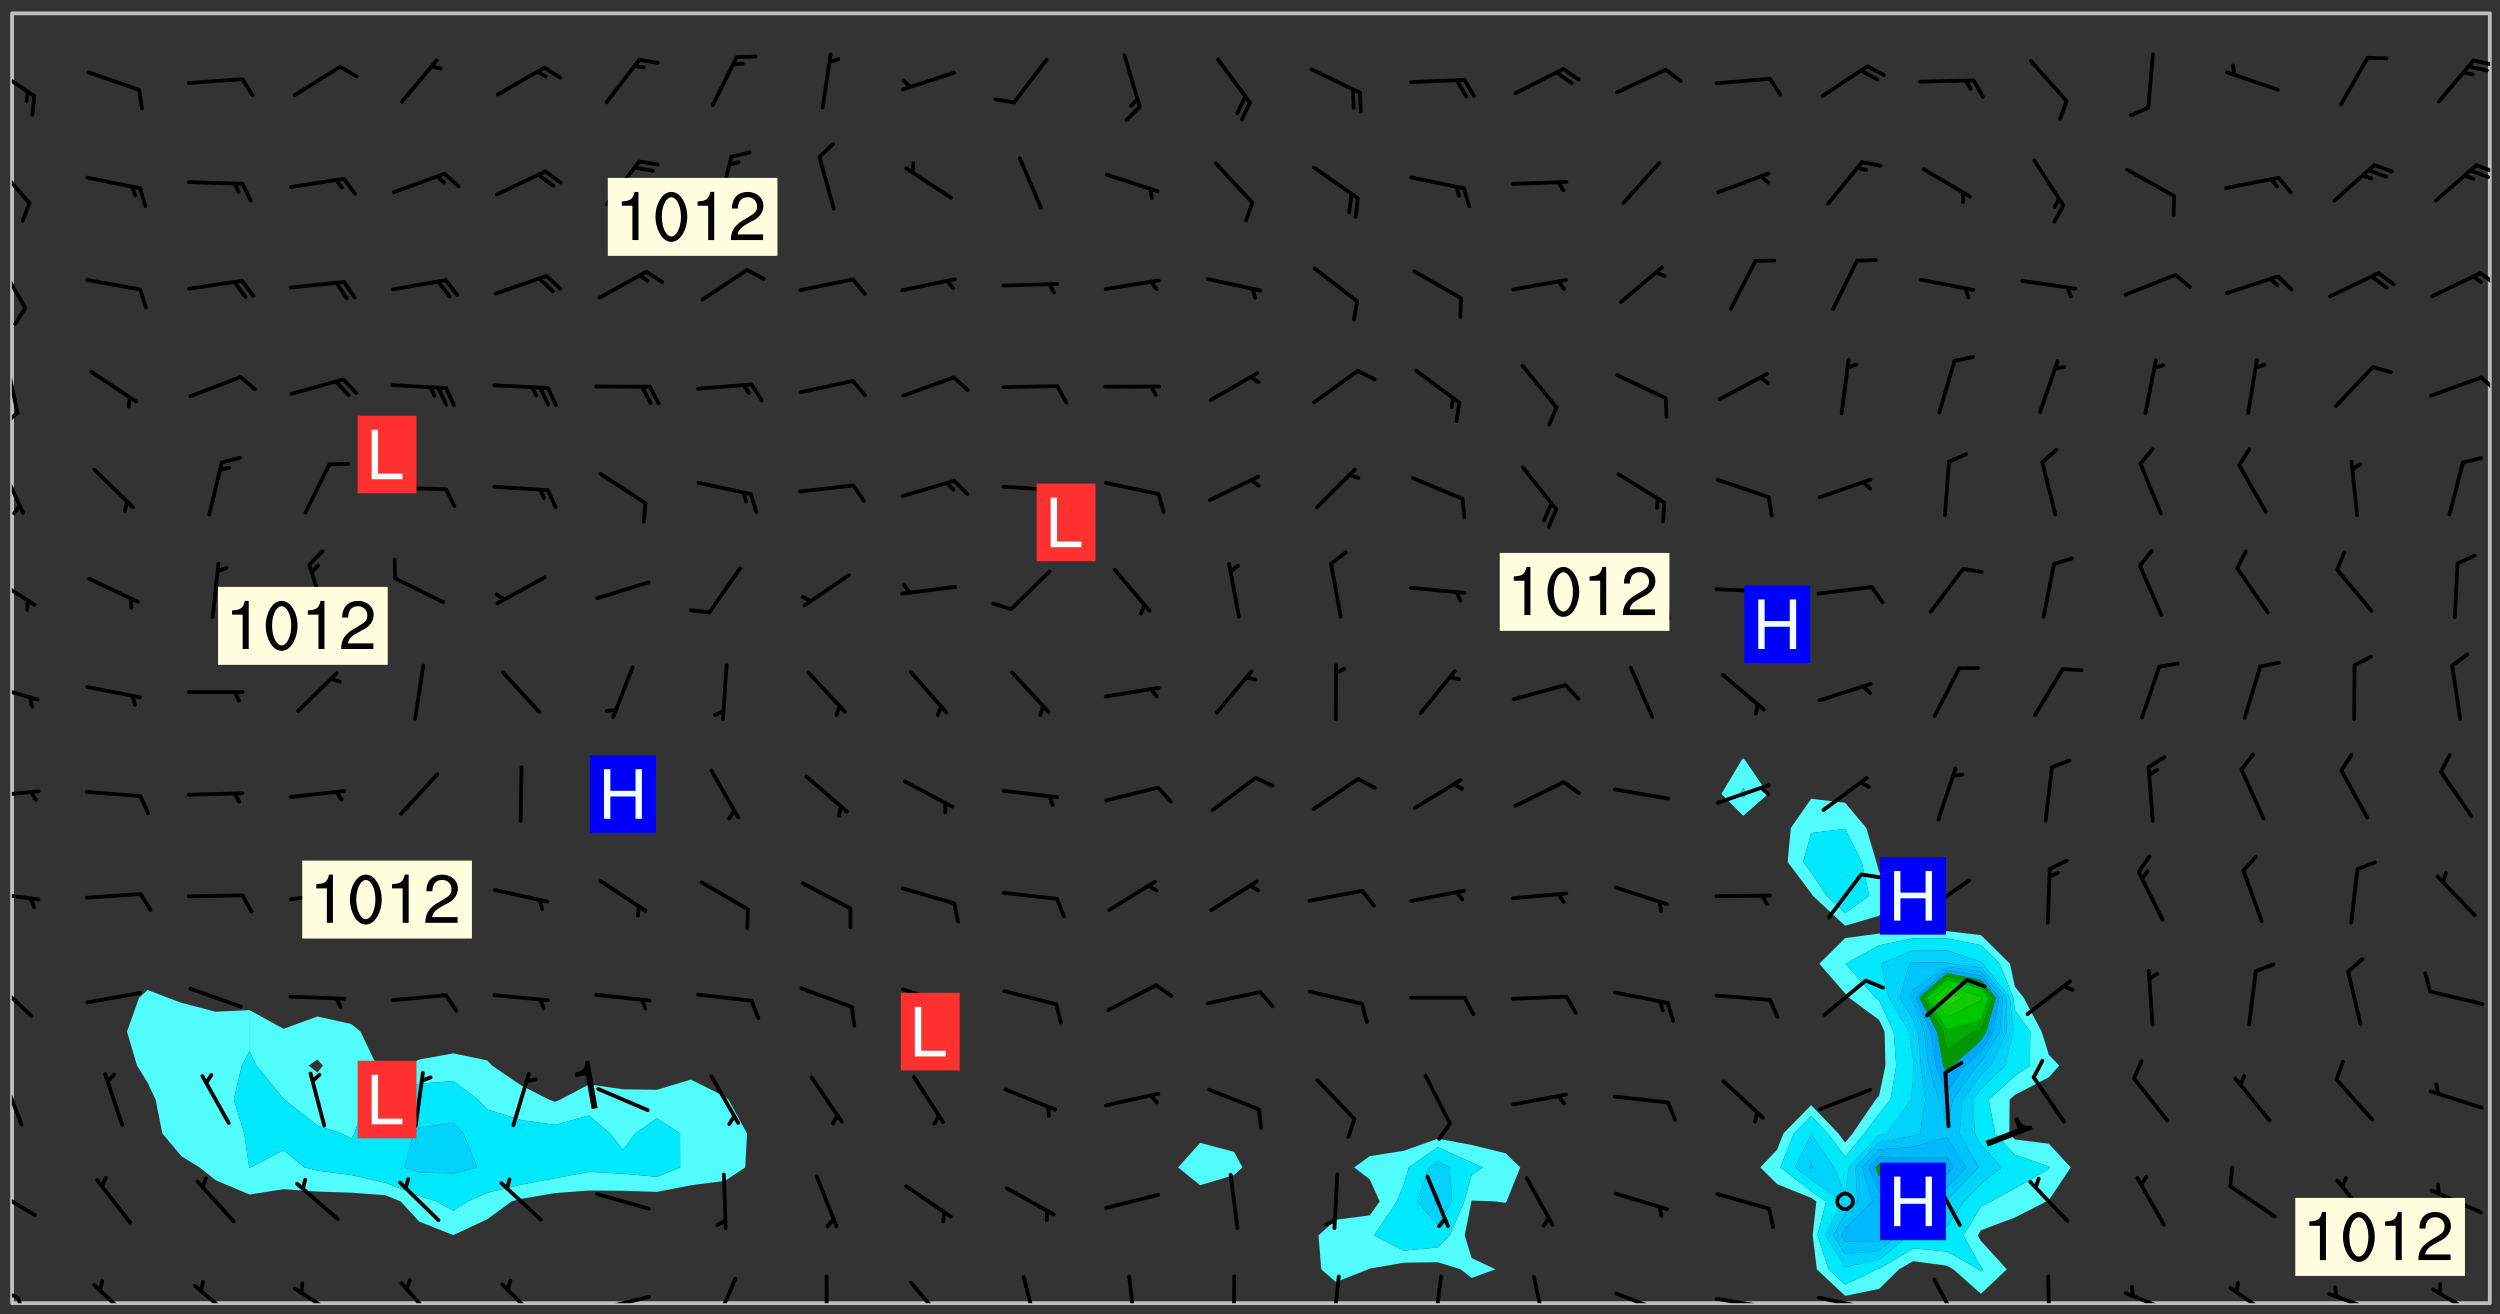 <svg xmlns="http://www.w3.org/2000/svg" role="img" xmlns:xlink="http://www.w3.org/1999/xlink" viewBox="142.45 309.95 326.84 171.84"><rect x="142.45" y="309.95" width="326.84" height="171.84" fill="#333333" stroke="none"/><defs><clipPath id="a"><path d="M144 311.672h1v168.656h-1zm0 0"/></clipPath><clipPath id="b"><path d="M144 311.672h324v168.656H144zm0 0"/></clipPath><clipPath id="c"><path d="M467 311.672h1v168.656h-1zm0 0"/></clipPath><clipPath id="d"><path d="M144 479h2v1.328h-2zm0 0"/></clipPath><clipPath id="e"><path d="M154 477h7v3.328h-7zm0 0"/></clipPath><clipPath id="f"><path d="M167 477h7v3.328h-7zm0 0"/></clipPath><clipPath id="g"><path d="M180 478h8v2.328h-8zm0 0"/></clipPath><clipPath id="h"><path d="M194 477h6v3.328h-6zm0 0"/></clipPath><clipPath id="i"><path d="M207 477h7v3.328h-7zm0 0"/></clipPath><clipPath id="j"><path d="M220 479h8v1.328h-8zm0 0"/></clipPath><clipPath id="k"><path d="M235 476h4v4.328h-4zm0 0"/></clipPath><clipPath id="l"><path d="M250 476h1v4.328h-1zm0 0"/></clipPath><clipPath id="m"><path d="M261 477h6v3.328h-6zm0 0"/></clipPath><clipPath id="n"><path d="M276 476h3v4.328h-3zm0 0"/></clipPath><clipPath id="o"><path d="M289 476h3v4.328h-3zm0 0"/></clipPath><clipPath id="p"><path d="M303 476h2v4.328h-2zm0 0"/></clipPath><clipPath id="q"><path d="M316 476h2v4.328h-2zm0 0"/></clipPath><clipPath id="r"><path d="M329 476h3v4.328h-3zm0 0"/></clipPath><clipPath id="s"><path d="M342 476h3v4.328h-3zm0 0"/></clipPath><clipPath id="t"><path d="M353 478h8v2.328h-8zm0 0"/></clipPath><clipPath id="u"><path d="M359 480h1v.328h-1zm0 0"/></clipPath><clipPath id="v"><path d="M366 479h9v1.328h-9zm0 0"/></clipPath><clipPath id="w"><path d="M372 480h2v.328h-2zm0 0"/></clipPath><clipPath id="x"><path d="M379 479h9v1.328h-9zm0 0"/></clipPath><clipPath id="y"><path d="M385 480h2v.328h-2zm0 0"/></clipPath><clipPath id="z"><path d="M395 476h4v4.328h-4zm0 0"/></clipPath><clipPath id="A"><path d="M409 476h2v4.328h-2zm0 0"/></clipPath><clipPath id="B"><path d="M420 478h8v2.328h-8zm0 0"/></clipPath><clipPath id="C"><path d="M433 478h8v2.328h-8zm0 0"/></clipPath><clipPath id="D"><path d="M446 478h8v2.328h-8zm0 0"/></clipPath><clipPath id="E"><path d="M460 478h7v2.328h-7zm0 0"/></clipPath><clipPath id="F"><path d="M144 464h4v6h-4zm0 0"/></clipPath><clipPath id="G"><path d="M144 450h2v8h-2zm0 0"/></clipPath><clipPath id="H"><path d="M144 437h3v7h-3zm0 0"/></clipPath><clipPath id="I"><path d="M144 426h4v2h-4zm0 0"/></clipPath><clipPath id="J"><path d="M144 413h4v2h-4zm0 0"/></clipPath><clipPath id="K"><path d="M144 399h4v3h-4zm0 0"/></clipPath><clipPath id="L"><path d="M144 384h4v6h-4zm0 0"/></clipPath><clipPath id="M"><path d="M144 370h2v8h-2zm0 0"/></clipPath><clipPath id="N"><path d="M144 356h1v9h-1zm0 0"/></clipPath><clipPath id="O"><path d="M144 363h1v3h-1zm0 0"/></clipPath><clipPath id="P"><path d="M466 359h2v3h-2zm0 0"/></clipPath><clipPath id="Q"><path d="M144 343h3v8h-3zm0 0"/></clipPath><clipPath id="R"><path d="M466 345h2v3h-2zm0 0"/></clipPath><clipPath id="S"><path d="M144 330h3v7h-3zm0 0"/></clipPath><clipPath id="T"><path d="M465 331h3v2h-3zm0 0"/></clipPath><clipPath id="U"><path d="M144 318h4v5h-4zm0 0"/></clipPath><clipPath id="V"><path d="M465 317h3v2h-3zm0 0"/></clipPath><g id="W" clip-path="url(#clip1)"><path fill="#fff" fill-opacity="0" fill-rule="evenodd" d="M0 0h1000v1000H0zm0 0"/><path fill="#d3d3d3" fill-opacity="0" fill-rule="evenodd" d="M162.152 355.867l-.234.293.059.234.117.172.176.234.293.348.113.059.117-.172.059-.234.176-.176.465-.176h.699l.234.293.289.816.059.176.176.23.352.234.699.699.172.176.234.348.234.41.289.582.41.465.23.234.234.176.117.23.176.293.172 1.164v.234l.059.289.059.117.117.117.348.41.117.172.176.176.176.234.117.172.172.352.059.234.234.406.234-.059-.176.176-.059.93h-.582l-.234-.113-.348.113-.117.117-.059.293-.059.176-.117.172-.465.293-.059.234-.059.113v.645l.059.172v.41l.059.059v.406l.059.406.117.176.059.059.23.641-.059.293v.699l-.059.582v.234l-.059.23-.055.352v1.922l.055.117h.426l-.367.117-.023.352.891 1.168 1.742.539 1.34.359v.539l.09.809.535.715 1.52.27.891-.086.09 1.164.535.18 1.16-.18 2.055-.984 1.16-.363 1.879-.176 1.695-.18-.18.719-1.516.086-1.25.09-.805.27-1.074.809.27.719.535.898-.18.625-.266.809.266 1.078.625.898.805.18 1.25-.18-.266.723.098.504.055.293v.172l.059.293v.406l.176.117.352.117h.406l.293-.176.113-.117.059-.117.117-.23.059-.176.352-.465.23-.176.176-.059.176.059.059.176.117.988.055.469.059.172.117.234.176.059.816.059h.289l.117.234.059.406.059.352v1.105l.117.293.117.348.289.699.176.352.582.754.352.176.172.059.469.234.641.465.348.234.293.176.293.055.23.062.816.348.293.176.113.172.352.352.117.176.523.641v.289l.059.352v.348l.059.352.059.289.117.059.172.059h.176l.582.234.176.117.176.289.176.234.113.234.293.23.117.117v.41l.059.055.289.234.234.117.059.117.117.172.059.117.23.234.059.176.234.059.117.059-.117.113-.059.117v.117l-.117.293-.117.289v.582l.176.117.117.059.059.117.117.117.113.059.176.348.059.352.059.406v.176l-.059.176-.117.699v.172l.117.176.293.293h.406l.176.117.117.172.117.293v.234h-.527l-.23-.234h-.234l-.176.059-.059.699.059.348.117.176.176.41.117.23.289.469.176.055h.523l.234.059.758.641.059.293v.234l.059.059.23.348v.352l-.117.172v.293l.293.289.293.176.172.059.293.176.293.117.582.406.289.234.293.176.219.16.016.012.23.176.641.523.176.234.117.176.176.176.113.172v.641l.117.176.469.117.582.117.234.059.23.113.293.117.113.059.586.352.289.172.176.062.176.055.176.059.699.352.289.176.234.055.289.176.234.117.641.406.293.117.172.059.234.059.41.059.23.059.234.117.059.172-.41.176.469.059.059.293.113.234.176.055.234.059.176.059.406.117.641.234.117.172.059.234v.176l-.059.117-.059.406.234.234.117.059.348.117.641.23.176.117.289.117.176.176.234.465.582 1.105.176.176.348.176.176.117.352.117 1.047.523.234.059.465.113.293.059.465.176.758.582.234.234.348.465.176.176.289.234.816.699.293.176.289.289.293.176.293.289.695.641.176.176.293.234.289.234.469.289.641.582.348.234.234.293.348.348.352.465.934.992.348.406.117.176.234.059.113.117.645.176.23.113.234.059.293.176.23.117.934.699.406.406.234.176.406.176.234.117.816.348.348.234.234.117.293.289.23.117.758.352.352.172.23.059.293.117.234.059.871.176h.816l.469.23.172.059.875.699.465.117.293.059.176.059.23.059.469.059.348.059.352.059.406.059h.293l.172.059v.23l.176.176h.293l.348.059.352.059.699.117h.641l.465-.234.293-.176.172-.117.41-.172.289-.176.934-.465.469-.293.523-.293.465-.172.465-.176 1.051-.465.289-.117.41-.117.289-.117.527-.176 1.516-.699.582-.348.289-.059.293-.059.348-.117.875-.23.352-.117h.113l.234-.059.875-.234.234-.059h.812l.352-.059.816-.117.172-.059.352-.055.293-.059.23-.059.816-.176.176-.059h.348l.234-.059.465-.117.758-.172.234-.059h.348l.41-.117.289-.059 1.285-.059h.289l.41-.059.23-.059h.176l.875-.117h.406l.41-.117h.348l.352-.113.871-.059h1.75l1.047.289.41.117.289.117.352.117.289.117 1.051.172.289.059h.293l.293.059.172.059.41.059.172.059.117.059h.117l.117.059.352.059h.113l.41.066 1.922.395 1.926.395 1.52.449 1.695.719 2.145.805 1.605-.719 1.43-.805 1.16-1.078 1.25-.449 3.035-.719 1.875-.359 2.145-1.348 2.234-1.254 2.5-1.258 1.695-.449 1.785-.18 1.16-.27.625.539 1.34-.27.715-.988.984-1.344.445-.18.805-.359 1.875-.539 1.785-.449 1.25-.27 1.16-.09 1.699-.09 1.961-.27 1.25-.09h.539l.625-.09h.891l2.145-.18 2.41-.18 2.59-.09 1.695.18 1.609.09 1.43.359 1.16.719 1.875.988 1.16 1.527.266.715.629.09.355.898.535.539.535 1.527 1.074.359h.535l-.805.535.09 1.707.715 2.695.891.805.895.988.715 1.258 1.785.539 1.52-.18.355 1.344 1.609-.805.98-.539.27.27.316-.215.219-.145.801.449.449-.359h.355l.535-.27.539-.719.535-.27.625-.988 1.16.449.84.371 1.395.617 1.695-.18h1.605l1.785.09.18-1.707.535-1.344.805.27.492.848.402.406-.09.539v.359l.715.449.711-.27h1.43l.359.988.445 1.258.715 1.344 1.25.629 1.695.629.715-.18.18-.539.98-.09.449.359.086 1.258-.266.629-.535.18v.539l.715.984.266.539.984.988.801 1.078-.266.359-.09.898-.625 2.332-.355 2.066-.09 1.793-.18.719-.09.539v1.438l-.98 1.883-.359 1.707-.535.898-.805 1.168-.266.539 2.055 1.254.086.359-.355.539-.09-.18v.809l.09 1.438-.445.715-1.074.094-.266.715.535.898.805.719 1.16.809 1.34.27.445.359-.355.449-1.789-.09-1.25-.449-.715-.719-.625-.09-.176 3.59-.188 1.309h89.359V311.703h-55.27v49.082l.762.125 3.289.543 2.023 2.836v2.754l2.352.332 2.348.332h4.051l-1.379 4.16-2.023.707-2.023.703-.543.344-2.594 1.617-.188.117-2.023-2.078-.73-2.742-2.672-2.078-1.375-3.5-.066-.082-1.957-2.672 2.75-1.418v-49.082H294.422v91.414l.117.031.133.012.074.074.105.047.09.059.086.059.09.059.297.297.059.09.031.117.027.117.016.137-.031.117-.059.09-.059.086-.043.105-.047.102-.027.121v.145l.176.27.148.148.074.086.074.074.043.105.062.09.059.086.043.105.059.09.047.102.043.105.059.086.117.18.074.074.062.086.059.09.043.105.059.09.059.086.062.09.059.09.043.102.117.18.074.074.059.086.074.074.09.059.105.047h.148l.133-.016.133.016.102-.047.074-.074.047-.102-.016-.133v-.148l-.047-.105-.027-.117-.047-.102-.027-.121-.043-.102-.062-.09-.043-.102-.043-.105-.031-.117-.016-.133-.012-.137.086-.059.059-.086.121-.031.043.105.016.133v.117l.059.102.059.09.09.059.148.148.059.09.043.105-.012.102.086.059.105.047.086.059.09.059.074.074-.117.027-.105.047-.086.059-.074.074-.059.09-.062.086-.027.121-.047.102-.043.105-.031.117-.012.133-.016.133v.148l.027.117.047.105.043.102.059.09.074.074.09.059.074.074.09.059.059.09.043.105.047.102.117.031.133.016h.148l.117-.031.105.043.043.105.047.102.027.121L299.5 410l.027.117.031.121.027.117.105.043.102.047.133-.016.148.148.062.086.074.074.07.074.09.062.105.043.102.043.117.031.137.016.117-.031.074-.074.027-.117-.012-.133-.031-.121-.027-.117.043-.105h.117l.09.062.117.027h.148l.133.016h.148l.133.016.133-.016h.148l.133-.016.133-.012.137.012.117-.027.133-.016.191-.059-.059.176-.016.133-.027.121-.016.133-.059.086-.133.016-.105.047-.105.043-.117.031-.117.027-.266.031h-.148l-.133.016-.074.074.059.086.148.148.117.18.074.07.09.062.09.059.086.059.09.059.102.043.105.062.105.043.086.059.105.047.102.043.18.117.059.09-.043.102-.047.105.016.133.223.223.059.09.043.102.031.121.043.102.016.133.031.117.012.137.031.117.148.148.102.043.105.043.117.031.133.016.137.016h.117l.117-.031.09-.059.043-.105.047-.102.043-.105.031-.117.012-.133v-.148l-.012-.133-.016-.133-.031-.117-.043-.105-.047-.105-.043-.102-.043-.105-.016-.133.016-.133.027-.117.031-.117.027-.121.047-.102.09-.059.086-.062.074-.074.09-.059.223-.223.059-.086.074-.074.117-.18.059-.086v-.148l-.074-.074-.102-.047-.105-.043-.102-.043-.059-.09-.047-.105-.027-.117.09-.059.117-.031.102-.043.18-.117.148-.148.012-.133-.012-.105-.09-.059-.133.016h-.148l-.133.016-.133-.016-.121-.031-.086-.059-.074-.074-.059-.09-.062-.086-.117-.18-.059-.086.031-.121.086-.059.121-.031.059-.086v-.121l-.031-.117-.059-.09-.059-.086-.047-.105-.027-.117-.016-.133.059-.09.074-.074.09-.059.117-.18.074-.074.059-.086.148-.148.121-.031.133-.016.133.016.074.074.043.105.016.133-.031.117-.117.031-.133.012-.148.148-.043.105-.047.102-.027.121-.031.117v.148l.031.117.043.105.059.09.074.07.074.074.117.031.121.027.117-.027.133-.016h.117l.09.059.074.074.047.105.059.086.102.047.133.016.105.043.086.059-.012.105-.074.074-.18.117-.059.09-.09.059-.07.074-.074.074-.062.09-.027.117-.016.133.016.133-.016.133v.148l.016.133.027.117.031.121.074.074.09.059.086.059.09.059.117.031v.086l-.102.047-.09.059-.266.031-.117.027h-.148l-.105.043-.102.047-.059.09-.062.234-.012.133-.031.121-.016.133v.293l-.012.133.012.137.016.133.133.016.133.012.121.031.086.059.074.074.047.105.043.102.016.133v.445l-.016.133v.445l.031.266.027.117.016.133.031.117.086.211.031.266v.148l-.031.117-.027.117-.031.121-.027.117-.031.117-.031.121-.012.133-.016.133.09.059.117-.031.102.016.047.105-.031.266v.441l-.043.105-.047.105-.043.102-.043.105-.059.086-.031.121-.043.117-.031.117-.016.133.016.133.059.09.105.047.086.059.059.086-.012.137-.031.117-.043.102v.445l-.016.133v.148l-.031.117-.043.105-.027.117-.047.105-.043.102-.031.121-.027.117-.031.133-.031.117-.027.117-.043.105-.031.117-.031.121-.012.133-.016.133v.297l.027.117v.148l.047.398.027.117.059.09.121.031h.148l.133-.016.059.09v.117l-.059.09-.09.059-.102.043-.105.047-.09.059-.086.059-.137.016-.117-.031-.133-.016-.102.047-.062.086-.012.137-.016.133-.031.117-.027.117-.016.133-.031.121v.297l.016.133.031.117v.148l.012.133v.148l-.027.117-.047.102-.027.121-.031.117-.059.09-.074.074-.102.043-.105.047-.117.027-.121.031-.102-.047.059-.086.105-.047.027-.117.031-.117.027-.121.031-.117v-.148l.016-.133-.031-.117-.043-.105-.105.016-.074.074-.102.043-.09.062-.074.074-.043.102-.016.133-.031.117L304.25 426l-.031.117-.027.117-.031.121-.027.117-.031.117-.043.105-.09.059h-.09l-.117-.031-.031-.086.016-.137-.031-.117v-.148l-.012-.133v-.148l-.062-.234-.027-.121-.043-.102-.047-.105-.059-.086-.059-.09-.043-.105-.062-.086-.148-.148-.07-.074-.105-.047-.105-.043-.102-.043-.297-.297-.09-.074-.086-.059-.105-.043-.09-.062-.086-.059-.105-.043-.09-.059-.086-.062-.074-.07-.105-.047-.086-.059-.105-.043-.09-.062-.102-.043-.105-.043-.086-.059-.105-.047-.105-.043-.102-.047-.09-.059-.102-.043-.105-.043-.09-.062-.117-.027-.133-.016-.133.016H299.75l-.133.016-.117-.031-.09-.059-.074-.074-.09-.059-.102-.047h-.148l-.121-.027-.102-.043-.074-.074-.117-.18-.09-.059-.102-.043-.09-.062-.105-.043-.09-.059-.086-.059-.105-.047-.059-.086-.059-.09-.043-.105-.047-.102-.074-.074-.086-.059-.074-.074-.09-.059-.223-.223-.043-.105-.031-.266.105-.043h.145l.105.043.074.074.09.059.086.059.105.047.09.059.148.148.07.074.148.148.062.086.074.074.086.059.074.074.09.062.09.059.086.059.27.176.102.047.105.043.102.043.047-.074.059-.086.074-.074.07-.074.105.043.074.074.059.09.043.102.047.105.043.105.121.027.117-.027.074-.09.043-.105.059-.09.074-.074.105-.043.117-.027.133.012.09.059.148.148.059.09.043.105.047.102.043.105.043.102.105.047.105.043.133.016.086-.059.059-.09.074-.074.105-.043.117.027.105.047.102.043.105.043.102.047.18.117v.117l-.016.133.016.133.016.137.059.086.102.047.121.027.117.031h.148l.117-.031.059-.09.18-.117.059-.09.074-.074.059-.086.117-.18.18-.117.117.031.09.059.043.074-.016.133v.117l.09.059h.148l.133-.016.133-.012.266-.031.105-.043.117-.031.121-.027.074-.074.07-.074.062-.09-.016-.105-.047-.102-.102-.043-.105-.016-.117.027-.266.031h-.148l-.074-.074-.09-.059-.117-.031-.117-.027-.133-.016h-.148l-.133.016h-.297l-.105-.047-.148-.148-.043-.102-.059-.09.223-.223.086-.059.105-.043.117-.031.133-.016.133.016.137.016.102.043.133-.012.09-.062.102-.043.062-.09-.047-.102-.09-.059-.117-.031-.102-.043-.059-.09-.062-.09v-.117l.016-.133.105-.047.074-.07v-.121l-.09-.059-.031-.117.09-.059.074-.074.043-.105.059-.09.047-.102.016-.133v-.148l-.047-.105-.043-.102-.09-.059-.133-.016-.102-.043-.137-.016-.117-.031h-.445l-.133-.016-.133-.012-.133-.016-.117-.031h-.148l-.133-.016-.133-.012-.266-.031-.121-.043-.086-.059-.074-.074v-.148l.012-.133.105-.047.102-.043.133-.016h.152l.133-.016h.293l.121.031.102.043.09.059.234.062.121-.047.09-.059.102-.043.133-.016.105.043.102.047.133.012.121-.027h.145l.121-.031.117-.027.105-.047.074-.074.086-.059.148-.148.059-.086.047-.105.027-.117.016-.105-.102-.043-.09-.059-.117-.031-.105-.043-.09-.062-.074-.086-.074-.074-.102-.043-.105-.047-.102-.043-.059-.09-.047-.102-.086-.211-.062-.086-.059-.09-.074-.074-.086-.059h-.27l-.117.031-.09.059-.102.043-.133.016-.105-.016-.027-.117-.062-.09-.117-.031-.102-.043-.148-.148-.031-.117-.016-.105.074-.074.18-.117.117-.027.117-.031.137.016.102.043.105.043.102.047.105.043.117.031.133.016.117.027.133.016.105-.016.09-.059-.074-.074-.105-.043-.074-.074-.074-.09-.148-.148-.086-.059-.09-.059-.074-.074-.09-.059-.102-.047-.121-.027-.102-.047-.105-.043-.117-.031-.102-.043-.121-.031h-.148l-.117.031-.105.043-.086.062-.18.117-.086.059-.09.059-.105.047-.086.059-.105.043-.102.043-.105.047-.074.074-.059.09-.059.086-.047.105-.059.086-.074.074-.133-.012-.117-.031h-.117l-.074.074-.09.059-.074.074-.09.059-.086.059-.105.047-.102.043-.137.016-.102-.043-.148-.148-.105-.047h-.086l-.105.047-.102.043-.121.031-.117-.031-.074-.074v-.117l.031-.121.074-.07.059-.09.074-.074.117-.031.105-.043h.293l.133-.016.137-.016.102-.043.09-.059.102-.047.09-.059.133-.012.09.059.133.012.09-.059.086-.059.105-.043.09-.059.086-.062.09-.059.148-.148.059-.086.059-.09.105-.043.133-.016.117.027.121.031.059-.059.059-.09.031-.266.027-.117.105.012.133.016.102-.043.09-.059.059-.09.074-.074.059-.09.047-.102.012-.133-.012-.133-.047-.105-.148-.148-.059-.09-.059-.086-.043-.105v-.445l.016-.133v-.148l.012-.133-.059-.059-.09.059-.102-.043-.18-.117-.086-.059-.062-.09-.059-.09-.074-.074-.086-.059-.121.031-.102.012-.105.047-.086.059-.105.043-.148.148-.09.059-.086.059-.09.062-.105.043-.133.016v-.121l.105-.043.117-.031.074-.07.043-.105v-.148l-.027-.117-.148-.148-.133-.016h-.148l-.117.031-.105.043-.102.043-.09.062-.117.027-.074-.074.012-.133-.043-.102-.043-.105-.09-.059-.117.027-.121.031-.117.031-.102.043-.121.031-.102.043-.105.043-.09.059-.102.016v-.117l.016-.133-.059-.09-.074.043-.148.148-.059.09-.074.074-.047.105-.043.102-.074.074-.059.09-.074.074-.059.086-.074.074-.09.062-.074.07-.074.074-.102.016-.133.016-.105-.043v-.121l.148-.148.043-.102.059-.09.047-.102.043-.105.059-.09.031-.117.043-.102.031-.121.027-.117.047-.105.043-.102.043-.105.074-.07.09-.062.09-.059.102-.043h.297l.266-.031.105-.043-.074-.074-.117-.031-.105-.043-.09-.059-.102-.047-.09-.059-.102-.043-.105-.043-.09-.062-.086-.059-.105-.043-.102-.043-.121-.031-.117-.031-.102-.043L297.5 410.25l-.102-.043-.09-.059-.043-.105-.016-.133.102-.043.133-.016.137.016.133-.016.102-.043.059-.09.016-.105-.09-.059-.074-.074-.102-.043-.09-.059-.148-.148-.043-.105-.016-.133v-.293l-.059-.09-.09-.059-.074-.074-.043-.105-.031-.117-.059-.09-.074-.074-.117-.027-.074-.074-.09-.059-.09-.062-.086-.059-.074-.074-.059-.086-.047-.105-.086-.059-.148-.148-.195-.059-.133.016-.102.043-.074.074-.047.102-.043.105-.059.09-.059.086-.297.297-.09.059h-.086l-.062-.086-.043-.105.031-.117.059-.09.027-.117-.012-.133-.09-.062-.105.047-.117.027-.117.031-.27.176-.102.047-.117.027-.105.047-.09.059-.102.043-.059-.086-.047-.105.016-.133.047-.105.07-.074.074-.07.059-.09v-.148l-.043-.105h-.238l-.102.047-.031.117-.027.117-.031.121-.074.043-.133.016-.074-.047-.043-.102-.043-.105-.047-.102-.043-.105-.121.031-.102.043-.133.016-.117.031-.105.043-.09.059-.102.047-.121.027-.133.016-.102-.043-.059-.09-.047-.105-.043-.102-.043-.105v-.117l.059-.09.086-.059.18-.117.102-.047.105-.043.105-.059.102-.043.09-.062.102-.043.105-.059.102-.047.09-.059.105-.043.102-.043.09-.062.102-.043.137-.016.117.031.102.043.121.031.102.043.105.047.102.043.105.043.102.047.105.043.102.043.105.047.086.059.105.043.117.031.105.043.102.047.09.059.105.043.102.043.105.047.117.027.102.047.121.027h.148l.086-.059.016-.102.059-.09-.027-.117-.074-.074-.117-.18-.074-.074-.09-.074-.18-.117-.086-.059-.105-.043-.102-.047-.27-.176-.059-.09-.074-.074-.059-.09-.043-.102-.031-.117-.016-.137v-.562l-.012-.133-.016-.133-.031-.117-.016-.133-.012-.133-.031-.121-.223-.223-.059-.086-.016-.105.031-.117.133-.016v-91.414H172.992v1.453l-.059.234-.352 1.051-.172.523-.117.348-.176.41-.117.172-.234.293-.23.059h-.352l-.117.059-.23.406v.293l.117.176.23.23.117.234.641.758.293.465.176.234.23.352.234.348.641.816.176.465.172.41.117.695.176.469.117 1.398.059.465v.875l.117 1.047v4.781l-.059.465-.352 1.281-.176.523-.113.41-.352.93L172.934 336l-.234.582-.117.176-.172.348-.176.406-.352.816-.059.293-.113.293-.117.289-.059.176-.117.875-.059.406-.059.117-.059.176-.059.172-.23.527-.117.172v.234l-.117.234-.059.172-.176.586v.289l-.059.176v.293l-.059.113-.059.527v.172l-.055.234v2.621l-.176.816-.117.176-.176.234-.117.172-.113.234-.586.934-.23.289-.293.465-.176.234-.289.352-.352.699-.113.23-.176.41-.176.23-.406.527-.816.699-.293.172-.289.234-.176.117-.176.176-.523.406-.527.176-.172.176-.234.055-.641.176h-.758m12.211 31.023l-1.074.449.359.895 1.25-.715.445-.539-.98-.09"/><path fill="#d3d3d3" fill-opacity="0" fill-rule="evenodd" d="M201.508 416.598h-.895l.449.629.98.359.805-.09.445-.988-.176.09-.715-.355-.895.355m154.621 59.07l-.059-.523v-.293l.113-.293.059-.23.469-.469h.113l.117-.113.117-.059h.176l.234-.059h.348l.234.059.117.059.23.172.059.176.117.582v.293l-.117.176-.172.289-.176.176-.527.523-.23.234-.117.059h-.176l-.117-.059-.406-.293-.176-.117-.117-.059-.059-.113-.055-.117m6.641-10.957l-.059-.172v-1.109l.059-.172.176-.059.172-.059h.176l.234-.059.117.059.059.699-.059.172-.117.176-.117.059-.234.523-.113.059h-.234l-.059-.117m9.613-14.391l-.117-.176v-.699l.293-.875.117-.172.176-.352.113-.23.117-.293.352-.758.117-.23.172-.234h.176l.117-.059h.641l.117.059.234.234.172.113.352.293.117.117.113.176v.113l.117.059.117.117v.699l-.059.176v.23l-.059.176-.348 1.051-.117.23-.117.234-.117.059-.23.234-.641.289h-.875l-.41-.117-.641-.465"/><path fill="none" stroke="#bebebe" stroke-linecap="round" stroke-linejoin="round" stroke-miterlimit="10" stroke-width=".5" d="M467.957 311.695H144.027v168.625h323.93v-168.625"/><g clip-path="url(#a)"><path fill="#fff" fill-opacity="0" fill-rule="evenodd" d="M144 475.891v4.438h.004H144V311.672h.004H144v164.219"/></g><g clip-path="url(#b)"><path fill="#fff" fill-opacity="0" fill-rule="evenodd" d="M144.004 480.328V311.672h17.75V439.375l-1.117 1.008-1.582 4.438 1.309 4.441 1.391 2.254 1.031 2.184.883 4.438 2.523 2.996 2.355 1.441 2.082 1.664 4.438 1.879 4.441-.703 4.438.312 4.438.148 4.438.324 2.004.816 2.438 2.645 4.438 1.758 4.438-2.074 3.191-2.328 1.246-.344 4.441-.746 4.438-.336 4.438.035 4.438.145 4.438-.867 4.441-.57 2.664-1.758.234-4.438-2.422-4.438-.477-.391-4.441-2.223-4.438 1.336-4.438-.066-4.438-.637-3.75 1.98-.688.289-.82-.289-3.621-1.852-3.801-2.586-.637-.68-4.438-.922-4.438.805-1.758.797-2.684.504-1.125-.504-2.113-4.441-1.199-.992-4.438-.988-4.438 1.609-4.441-2.445-4.438.215-4.438-1.156-1.832-.68-2.605-1.008V311.672h137.59v147.691l-2.871 3.211 2.871 2.328 4.438-1.324 1.102-1.004-1.102-2.035-4.438-1.176v-147.691h31.066V458.82l-4.438 1.582-4.438.695-2.043 1.477 2.043 1.578 1.289 2.863-1.289 1.824-4.438.578-2.273 2.035.359 4.438 1.914 1.668 4.246-1.668.191-.098 4.438-.754 4.438-.066 2.988.918 1.449 1.137 3.105-1.137-3.105-1.457-.91-2.98.883-4.438.027-.109 2.973.109 1.469.184.125-.184 1.785-4.441-1.91-1.844-4.441-1.09-4.438-.82V311.672h39.945v97.434l-.207.211-2.656 4.438 2.863 2.855 3.254-2.855-3.023-4.438-.23-.211v-97.434h8.879v102.711l-2.656 3.809-.422 4.438 3.078 4.098.223.344 4.215 3.91 4.438-1.305 2.168-2.605-2.168-3.164-.352-1.277-1.316-4.438-2.77-3.293-4.438-.516V311.672h17.75v120.004l-4.438.012-4.438.312-4.438.59-3.379 3.355 3.379 3.871.5.566 3.938 2.906.719 1.531.117 4.441-.836 3.953-.438.484-3.02 4.438-.98 1.195-.883-1.195-3.555-3.707-3.633 3.707-.809 2.105-2.203 2.332 2.203 2.188 4.441 1.793.668.461-.477 4.438.543 4.438 3.703 3.469 4.438-.914 2.609-2.555 1.828-1.062 4.438.594.836.469 3.605 3.199 3.383-3.199-3.383-3.707-.406-.73.406-.672 4.438-1.664 4.113-2.102.324-.16 2.863-4.281-2.863-3.109-4.438-.551-.723-.777.035-4.438.688-.617 4.438-2.301 1.359-1.52-1.359-1.422-.934-3.02-2.352-4.438-1.152-1.445-.641-2.992-3.797-3.746-4.441-.523v-120.004h71.012v168.656H144.004"/></g><path fill="#50fcfc" fill-rule="evenodd" d="M160.363 449.262l-1.309-4.441 1.582-4.438 1.117-1.008 2.605 1.008 1.832.68 4.438 1.156 4.438-.215v5.371l-1.004 1.887-1.043 4.438 1.371 4.438.633 4.438.043.027.129-.027 4.312-2.254 2.754 2.254 1.684.422 4.438.57 4.438 1.004 4.441 1.723 2.254.723 2.184 1.211 1.867-1.211 2.57-1.125 4.438-1.066 4.441-.836 4.438-.836 4.438.238 4.438.41 3.039-1.227-.012-4.438-3.027-1.984-2.848 1.984-1.59 2.137-1.695-2.137-2.742-2.359-4.438 1.23-4.441-.629-4.438-1.387-1.199-1.293-3.238-2.418-4.438.352-4.441 1.219-2.57.848-1.48 4.438-.387.664-1.258-.664-3.18-1.031-4.316-3.406-.121-.105-3.535-4.332-.906-1.887v-5.371l4.441 2.445 4.438-1.609v5.621l-1.156.801 1.156.891.715-.891-.715-.801v-5.621l4.438.988 1.199.992 2.113 4.441 1.125.504 2.684-.504 1.758-.797 4.438-.805 4.438.922.637.68 3.801 2.586 3.621 1.852.82.289.688-.289 3.75-1.98 4.438.637 4.438.066 4.438-1.336 4.441 2.223.477.391 2.422 4.438-.234 4.438-2.664 1.758-4.441.57-4.438.867-4.438-.145-4.438-.035-4.438.336-4.441.746-1.246.344-3.191 2.328-4.438 2.074-4.438-1.758-2.438-2.645-2.004-.816-4.438-.324-4.438-.148-4.438-.312-4.441.703-4.438-1.879-2.082-1.664-2.355-1.441-2.523-2.996-.883-4.438-1.031-2.184-1.391-2.254"/><path fill="#00e8fc" fill-rule="evenodd" d="M174.391 458.137l-1.371-4.438 1.043-4.438 1.004-1.887.906 1.887 3.535 4.332.121.105 4.316 3.406 3.18 1.031 1.258.664.387-.664 1.48-4.438 2.57-.848 4.441-1.219 4.438-.352v5.402l-4.438.723-.746.73-1.23 4.438 1.977.652 4.438.156 3.133-.809-1.777-4.438-1.355-1.453v-5.402l3.238 2.418 1.199 1.293 4.438 1.387 4.441.629 4.438-1.23 2.742 2.359 1.695 2.137 1.59-2.137 2.848-1.984 3.027 1.984.012 4.438-3.039 1.227-4.438-.41-4.438-.238-4.438.836-4.441.836-4.438 1.066-2.57 1.125-1.867 1.211-2.184-1.211-2.254-.723-4.441-1.723-4.438-1.004-4.438-.57-1.684-.422-2.754-2.254-4.312 2.254-.129.027-.043-.027-.633-4.438"/><path fill="#fff" fill-opacity="0" fill-rule="evenodd" d="M183.945 448.461l-1.156.801 1.156.891.715-.891-.715-.801"/><path fill="#00d4fc" fill-rule="evenodd" d="M197.262 463.227l-1.977-.652 1.23-4.438.746-.73 4.438-.723 1.355 1.453 1.777 4.438-3.133.809-4.438-.156"/><path fill="#50fcfc" fill-rule="evenodd" d="M299.344 464.902l-2.871-2.328 2.871-3.211 4.438 1.176 1.102 2.035-1.102 1.004-4.438 1.324m15.84 10.988l-.359-4.438 2.273-2.035 4.438-.578 1.289-1.824-1.289-2.863-2.043-1.578 2.043-1.477 4.438-.695 4.438-1.582v1.102l-3.781 2.652-.656 2.266-.902 2.176-2.984 4.438 3.887 2 4.438-.418 1.586-1.582 1.879-4.438.973-3.5 1.473-.941-1.473-.637-4.438-2.016v-1.102l4.438.82 4.441 1.09 1.91 1.844-1.785 4.441-.125.184-1.469-.184-2.973-.109-.027.109-.883 4.438.91 2.98 3.105 1.457-3.105 1.137-1.449-1.137-2.988-.918-4.438.066-4.438.754-.191.098-4.246 1.668-1.914-1.668"/><path fill="#00e8fc" fill-rule="evenodd" d="M325.973 473.453l-3.887-2 2.984-4.438.902-2.176.656-2.266 3.781-2.652v1.836l-1.164.816-1.551 4.441 2.715 3.113 1.887-3.113-.34-4.441-1.547-.816v-1.836l4.438 2.016 1.473.637-1.473.941-.973 3.5-1.879 4.438-1.586 1.582-4.438.418"/><path fill="#00d4fc" fill-rule="evenodd" d="M330.41 470.129l-2.715-3.113 1.551-4.441 1.164-.816v4.094l-.445 1.164.445.512.312-.512-.312-1.164v-4.094l1.547.816.34 4.441-1.887 3.113"/><path fill="#00c4fc" fill-rule="evenodd" d="M330.41 467.527l-.445-.512.445-1.164.312 1.164-.312.512"/><path fill="#50fcfc" fill-rule="evenodd" d="M370.355 416.609l-2.863-2.855 2.656-4.438.207-.211v3.879l-.48.77.48.48.547-.48-.547-.77v-3.879l.23.211 3.023 4.438-3.254 2.855"/><path fill="#00e8fc" fill-rule="evenodd" d="M370.355 414.234l-.48-.48.48-.77.547.77-.547.48"/><path fill="#50fcfc" fill-rule="evenodd" d="M374.793 464.762l-2.203-2.188 2.203-2.332.809-2.105 3.633-3.707 3.555 3.707.883 1.195.98-1.195 3.02-4.438.438-.484.836-3.953-.117-4.441-.719-1.531-3.938-2.906-.5-.566-3.379-3.871 3.379-3.355 4.438-.59 4.438-.312 4.438-.012v.945l-4.438.004-4.438.91-4.391 2.41 3.926 4.438.465.344 1.918 4.094.324 4.441-.746 4.438-1.496 1.852-1.949 2.586-2.488 3.035-2.238-3.035-2.199-2.297-2.25 2.297-1.785 4.438 4.035 3.102 1.953 1.34-1.137 4.438 1.469 4.438 2.152 2.012 4.148-2.012.289-.066 4.438-2.676 4.438.426 4.133 2.316.309.273.289-.273-.289-.316-2.285-4.121 2.285-3.77 1.324-.668 3.113-1.707 4.438-2.539.133-.195-.133-.141-4.438-1.5-2.594-2.797-.824-4.438 3.418-3.066 1.965-1.371.043-4.441-2.008-2.824-.211-1.613-1.758-4.438-2.469-2.438-4.441-.887v-.945l4.441.523 3.797 3.746.641 2.992 1.152 1.445 2.352 4.438.934 3.02 1.359 1.422-1.359 1.52-4.438 2.301-.688.617-.035 4.438.723.777 4.438.551 2.863 3.109-2.863 4.281-.324.16-4.113 2.102-4.438 1.664-.406.672.406.73 3.383 3.707-3.383 3.199-3.605-3.199-.836-.469-4.438-.594-1.828 1.062-2.609 2.555-4.438.914-3.703-3.469-.543-4.438.477-4.438-.668-.461-4.441-1.793"/><path fill="#00e8fc" fill-rule="evenodd" d="M379.234 465.676l-4.035-3.102 1.785-4.438 2.25-2.297 2.199 2.297 2.238 3.035 2.488-3.035 1.949-2.586 1.496-1.852.746-4.438-.324-4.441-1.918-4.094-.465-.344-3.926-4.438 4.391-2.41 4.438-.91v1.566l-4.211 1.754 1.059 4.438 2.633 4.438.52 3.559.062.883-.062 1.789-.258 2.648-3.195 4.438-.984.207-3.965 4.23-.473 3.41-1.449-3.41-2.988-4.34-2.129 4.34 2.129 1.637 4.086 2.805-2.227 4.438 2.578 4.152 4.438-.949 3.879-3.203.559-.699 4.438-.445 2.254-3.293 2.188-2.281 2.738-2.16-2.738-2.969-.82-1.469-.203-4.438 1.023-1.395 3.188-3.043 1.078-4.441-.492-4.438-3.52-4.438-.254-.25-4.441-1.496-4.438-.008V432.625l4.438-.004 4.441.887 2.469 2.438 1.758 4.438.211 1.613 2.008 2.824-.043 4.441-1.965 1.371-3.418 3.066.824 4.438 2.594 2.797 4.438 1.5.133.141-.133.195-4.438 2.539-3.113 1.707-1.324.668-2.285 3.77 2.285 4.121.289.316-.289.273-.309-.273-4.133-2.316-4.438-.426-4.438 2.676-.289.066-4.148 2.012-2.152-2.012-1.469-4.438 1.137-4.438-1.953-1.34"/><path fill="#50fcfc" fill-rule="evenodd" d="M379.234 426.727l-3.078-4.098.422-4.438 2.656-3.809 4.438.516v3.41l-4.438.543-1.039 3.777 1.039 1.383 2.02 3.059 2.418 2.242 3.16-2.242-.988-4.441-2.172-4.32v-3.41l2.77 3.293 1.316 4.438.352 1.277 2.168 3.164-2.168 2.605-4.438 1.305-4.215-3.91-.223-.344"/><path fill="#00d4fc" fill-rule="evenodd" d="M379.234 464.211l-2.129-1.637 2.129-4.34v3.887l-.223.453.223.172.309-.172-.309-.453v-3.887l2.988 4.34 1.449 3.41.473-3.41 3.965-4.23.984-.207 3.195-4.438.258-2.648.062-1.789-.062-.883-.52-3.559-2.633-4.438-1.059-4.438 4.211-1.754v1.562l-.461.191-1.297 4.438 1.758 2.797.617 1.641.422 4.441.57 4.438-.664 4.438-.945.309-4.438.836-3.086 3.293.27 4.441-1.621 1.609-1.531 2.828 1.531 2.469 4.438-.434 2.469-2.035 1.969-2.465 4.062-1.973.375-.176 4.156-4.266-2.543-4.438.484-4.438 2.344-3.191 1.305-1.246 2.07-4.441-.059-4.438-3.316-3.957-3.969-.48-.473-.168-4.438-.023v-1.562l4.438.008 4.441 1.496.254.25 3.52 4.438.492 4.438-1.078 4.441-3.188 3.043-1.023 1.395.203 4.438.82 1.469 2.738 2.969-2.738 2.16-2.188 2.281-2.254 3.293-4.438.445-.559.699-3.879 3.203-4.438.949-2.578-4.152 2.227-4.438-4.086-2.805"/><path fill="#00e8fc" fill-rule="evenodd" d="M379.234 424.012l-1.039-1.383 1.039-3.777 4.438-.543 2.172 4.32.988 4.441-3.16 2.242-2.418-2.242-2.02-3.059"/><path fill="#00c4fc" fill-rule="evenodd" d="M379.234 462.746l-.223-.172.223-.453.309.453-.309.172m4.438 11.176l-1.531-2.469 1.531-2.828 1.621-1.609-.27-4.441 3.086-3.293 4.438-.836.945-.309.664-4.438-.57-4.438-.422-4.441-.617-1.641-1.758-2.797 1.297-4.438.461-.191 4.438.023v.555l-4.438 3.035-.363 1.016.363.582L394 444.82l.562 4.441 1.375 4.438 1.047 3.328v1.613l-4.438 1.23-4.438.344-2.211 2.359 1.336 4.441-3.562 3.535-.488.902.488.789 4.438.082 1.055-.871 3.383-4.23.43-.207 4.008-1.855 2.52-2.586-2.52-3.934v-1.613l.781-3.328 3.172-4.438.488-.438 2.488-4.004.371-4.438-2.859-3.414-4.441-.637v-.555l.473.168 3.969.48 3.316 3.957.059 4.438-2.07 4.441-1.305 1.246-2.344 3.191-.484 4.438 2.543 4.438-4.156 4.266-.375.176-4.062 1.973-1.969 2.465-2.469 2.035-4.438.434"/><path fill="#00b8fc" fill-rule="evenodd" d="M383.672 472.242l-.488-.789.488-.902 3.562-3.535-1.336-4.441 2.211-2.359v.938l-1.336 1.422 1.336 3.266 4.438-1.023 4.438-1.336.883-.906-.883-1.375-4.438.094-4.438-.141v-.938l4.438-.344 4.438-1.23 2.52 3.934-2.52 2.586-4.008 1.855-.43.207-3.383 4.23-1.055.871-4.438-.082"/><path fill="#00a8fc" fill-rule="evenodd" d="M388.109 465.84l-1.336-3.266 1.336-1.422v.934l-.461.488.461 1.125 3.727-1.125-3.727-.488v-.934l4.438.141 4.438-.094.883 1.375-.883.906-4.438 1.336-4.438 1.023"/><path fill="#009800" fill-rule="evenodd" d="M388.109 463.699l-.461-1.125.461-.488 3.727.488-3.727 1.125"/><path fill="#00b8fc" fill-rule="evenodd" d="M392.547 440.965l-.363-.582.363-1.016 4.438-3.035v.43l-4.078 3.621 1.93 4.438.703 4.441 1.445 3.477 2.363-3.477 2.078-1.863 1.602-2.578.805-4.438-2.406-2.867-4.441-.754v-.43l4.441.637 2.859 3.414-.371 4.438-2.488 4.004-.488.438-3.172 4.438-.781 3.328-1.047-3.328-1.375-4.438-.562-4.441-1.453-3.855"/><path fill="#00a8fc" fill-rule="evenodd" d="M394.836 444.82l-1.93-4.438 4.078-3.621v.43l-3.594 3.191 2.281 4.438.844 4.441.469 1.133.773-1.133 3.668-3.289.715-1.152 1.234-4.438-1.949-2.324-4.441-.867v-.43l4.441.754 2.406 2.867-.805 4.438-1.602 2.578-2.078 1.863-2.363 3.477-1.445-3.477-.703-4.441"/><path fill="#009800" fill-rule="evenodd" d="M395.672 444.82l-2.281-4.438 3.594-3.191v.43l-3.109 2.762 2.633 4.438.477 2.34 3.316-2.34 1.125-.246 1.492-4.191-1.492-1.781-4.441-.98v-.43l4.441.867 1.949 2.324-1.234 4.438-.715 1.152-3.668 3.289-.773 1.133-.469-1.133-.844-4.441"/><path fill="#00ac00" fill-rule="evenodd" d="M396.508 444.82l-2.633-4.438 3.109-2.762v.43l-2.625 2.332 2.625 4.117 4.441-1.207 1.035-2.91-1.035-1.238-4.441-1.094v-.43l4.441.98 1.492 1.781-1.492 4.191-1.125.246-3.316 2.34-.477-2.34"/><path fill="#00c800" fill-rule="evenodd" d="M396.984 444.5l-2.625-4.117 2.625-2.332v.859l-1.656 1.473 1.656 2.598 4.441-2.242.125-.355-.125-.148-4.441-1.324v-.859l4.441 1.094 1.035 1.238-1.035 2.91-4.441 1.207"/><path fill="#10cc00" fill-rule="evenodd" d="M396.984 442.98l-1.656-2.598 1.656-1.473v.863l-.688.609.688 1.078 2.008-1.078-2.008-.609v-.863l4.441 1.324.125.148-.125.355-4.441 2.242"/><path fill="#24d000" fill-rule="evenodd" d="M396.984 441.461l-.688-1.078.688-.609 2.008.609-2.008 1.078"/><g clip-path="url(#c)"><path fill="#fff" fill-opacity="0" fill-rule="evenodd" d="M467.996 480.328H468V311.672h-.004H468v168.656h-.004"/></g><path fill="#fff" fill-opacity="0" fill-rule="evenodd" d="M399.172 456.773l2.109 5.445 9.289-3.598-2.109-5.449-9.289 3.602"/><path fill-rule="evenodd" d="M408.016 457.098l.184.477-5.871 2.273-.285-.734 4.188-1.621-.5-1.297.516-.199.266.5.141.215.164.18.207.141.258.086.328.023.406-.043"/><path fill="#fff" fill-opacity="0" fill-rule="evenodd" d="M216.941 457.305l5.754-1-1.703-9.812-5.754.996 1.703 9.816"/><path fill-rule="evenodd" d="M218.996 448.695l.504-.086 1.078 6.203-.777.133-.77-4.422-1.367.238-.094-.547.539-.16.242-.098.207-.129.18-.172.133-.238.09-.312.035-.41"/><g clip-path="url(#d)"><path fill="none" stroke="#000" stroke-linecap="round" stroke-linejoin="round" stroke-miterlimit="10" stroke-width=".5" d="M145.023 480.328l-.02-.199-.059-.191-.094-.176-.461-.379-.191-.059-.199-.02-.199.02-.191.059-.461.379-.094.176-.059.191-.02.199.02.199.059.191.094.18.461.375.191.059.199.02.199-.02.191-.059.461-.375.094-.18.059-.191.02-.199"/></g><g clip-path="url(#e)"><path fill="none" stroke="#000" stroke-linecap="round" stroke-linejoin="round" stroke-miterlimit="10" stroke-width=".5" d="M154.75 477.926l5.129 4.805"/></g><path fill="none" stroke="#000" stroke-linecap="round" stroke-linejoin="round" stroke-miterlimit="10" stroke-width=".5" d="M155.496 478.625l.32-1.184"/><g clip-path="url(#f)"><path fill="none" stroke="#000" stroke-linecap="round" stroke-linejoin="round" stroke-miterlimit="10" stroke-width=".5" d="M167.941 478.066l5.375 4.523"/></g><path fill="none" stroke="#000" stroke-linecap="round" stroke-linejoin="round" stroke-miterlimit="10" stroke-width=".5" d="M168.723 478.727l.258-1.203"/><g clip-path="url(#g)"><path fill="none" stroke="#000" stroke-linecap="round" stroke-linejoin="round" stroke-miterlimit="10" stroke-width=".5" d="M181 478.41l5.887 3.836"/></g><path fill="none" stroke="#000" stroke-linecap="round" stroke-linejoin="round" stroke-miterlimit="10" stroke-width=".5" d="M181.859 478.969l.109-1.223"/><g clip-path="url(#h)"><path fill="none" stroke="#000" stroke-linecap="round" stroke-linejoin="round" stroke-miterlimit="10" stroke-width=".5" d="M194.926 477.703l4.668 5.25"/></g><path fill="none" stroke="#000" stroke-linecap="round" stroke-linejoin="round" stroke-miterlimit="10" stroke-width=".5" d="M195.605 478.469l.426-1.152"/><g clip-path="url(#i)"><path fill="none" stroke="#000" stroke-linecap="round" stroke-linejoin="round" stroke-miterlimit="10" stroke-width=".5" d="M208.098 477.836l4.953 4.984"/></g><path fill="none" stroke="#000" stroke-linecap="round" stroke-linejoin="round" stroke-miterlimit="10" stroke-width=".5" d="M208.82 478.562l.359-1.172"/><g clip-path="url(#j)"><path fill="none" stroke="#000" stroke-linecap="round" stroke-linejoin="round" stroke-miterlimit="10" stroke-width=".5" d="M220.477 481.168l6.824-1.68"/></g><g clip-path="url(#k)"><path fill="none" stroke="#000" stroke-linecap="round" stroke-linejoin="round" stroke-miterlimit="10" stroke-width=".5" d="M235.82 483.559l2.773-6.457"/></g><g clip-path="url(#l)"><path fill="none" stroke="#000" stroke-linecap="round" stroke-linejoin="round" stroke-miterlimit="10" stroke-width=".5" d="M250.531 483.844l-.02-7.027"/></g><g clip-path="url(#m)"><path fill="none" stroke="#000" stroke-linecap="round" stroke-linejoin="round" stroke-miterlimit="10" stroke-width=".5" d="M266.109 483.008l-4.547-5.359"/></g><g clip-path="url(#n)"><path fill="none" stroke="#000" stroke-linecap="round" stroke-linejoin="round" stroke-miterlimit="10" stroke-width=".5" d="M278.016 483.734l-1.727-6.812"/></g><g clip-path="url(#o)"><path fill="none" stroke="#000" stroke-linecap="round" stroke-linejoin="round" stroke-miterlimit="10" stroke-width=".5" d="M290.848 483.82l-.762-6.984"/></g><g clip-path="url(#p)"><path fill="none" stroke="#000" stroke-linecap="round" stroke-linejoin="round" stroke-miterlimit="10" stroke-width=".5" d="M303.754 483.844l.055-7.027"/></g><g clip-path="url(#q)"><path fill="none" stroke="#000" stroke-linecap="round" stroke-linejoin="round" stroke-miterlimit="10" stroke-width=".5" d="M316.715 483.82l.762-6.984"/></g><g clip-path="url(#r)"><path fill="none" stroke="#000" stroke-linecap="round" stroke-linejoin="round" stroke-miterlimit="10" stroke-width=".5" d="M329.969 483.816l.883-6.973"/></g><g clip-path="url(#s)"><path fill="none" stroke="#000" stroke-linecap="round" stroke-linejoin="round" stroke-miterlimit="10" stroke-width=".5" d="M344.477 483.762l-1.5-6.867"/></g><g clip-path="url(#t)"><path fill="none" stroke="#000" stroke-linecap="round" stroke-linejoin="round" stroke-miterlimit="10" stroke-width=".5" d="M360.324 481.582l-6.566-2.508"/></g><g clip-path="url(#u)"><path fill="none" stroke="#000" stroke-linecap="round" stroke-linejoin="round" stroke-miterlimit="10" stroke-width=".5" d="M359.367 481.219l.152 1.215"/></g><g clip-path="url(#v)"><path fill="none" stroke="#000" stroke-linecap="round" stroke-linejoin="round" stroke-miterlimit="10" stroke-width=".5" d="M373.824 480.902l-6.934-1.148"/></g><g clip-path="url(#w)"><path fill="none" stroke="#000" stroke-linecap="round" stroke-linejoin="round" stroke-miterlimit="10" stroke-width=".5" d="M372.812 480.734l.391 1.164"/></g><g clip-path="url(#x)"><path fill="none" stroke="#000" stroke-linecap="round" stroke-linejoin="round" stroke-miterlimit="10" stroke-width=".5" d="M387.109 481.059l-6.875-1.457"/></g><g clip-path="url(#y)"><path fill="none" stroke="#000" stroke-linecap="round" stroke-linejoin="round" stroke-miterlimit="10" stroke-width=".5" d="M386.109 480.844l.336 1.18"/></g><g clip-path="url(#z)"><path fill="none" stroke="#000" stroke-linecap="round" stroke-linejoin="round" stroke-miterlimit="10" stroke-width=".5" d="M395.32 477.234l3.332 6.188"/></g><g clip-path="url(#A)"><path fill="none" stroke="#000" stroke-linecap="round" stroke-linejoin="round" stroke-miterlimit="10" stroke-width=".5" d="M410.383 483.84l-.164-7.023"/></g><g clip-path="url(#B)"><path fill="none" stroke="#000" stroke-linecap="round" stroke-linejoin="round" stroke-miterlimit="10" stroke-width=".5" d="M420.355 479.023l6.523 2.609"/></g><path fill="none" stroke="#000" stroke-linecap="round" stroke-linejoin="round" stroke-miterlimit="10" stroke-width=".5" d="M421.305 479.402l-.133-1.219"/><g clip-path="url(#C)"><path fill="none" stroke="#000" stroke-linecap="round" stroke-linejoin="round" stroke-miterlimit="10" stroke-width=".5" d="M434.043 478.328l5.777 4"/></g><path fill="none" stroke="#000" stroke-linecap="round" stroke-linejoin="round" stroke-miterlimit="10" stroke-width=".5" d="M434.883 478.91l.141-1.219"/><g clip-path="url(#D)"><path fill="none" stroke="#000" stroke-linecap="round" stroke-linejoin="round" stroke-miterlimit="10" stroke-width=".5" d="M446.953 479.102l6.586 2.457"/></g><path fill="none" stroke="#000" stroke-linecap="round" stroke-linejoin="round" stroke-miterlimit="10" stroke-width=".5" d="M447.914 479.457l-.164-1.215"/><g clip-path="url(#E)"><path fill="none" stroke="#000" stroke-linecap="round" stroke-linejoin="round" stroke-miterlimit="10" stroke-width=".5" d="M460.543 478.531l6.035 3.598"/></g><path fill="none" stroke="#000" stroke-linecap="round" stroke-linejoin="round" stroke-miterlimit="10" stroke-width=".5" d="M461.422 479.055l.059-1.227"/><g clip-path="url(#F)"><path fill="none" stroke="#000" stroke-linecap="round" stroke-linejoin="round" stroke-miterlimit="10" stroke-width=".5" d="M140.98 465.219l6.039 3.59"/></g><path fill="none" stroke="#000" stroke-linecap="round" stroke-linejoin="round" stroke-miterlimit="10" stroke-width=".5" d="M155.156 464.242l4.316 5.543m-3.688-4.738l.5-1.117m11.98.484l4.727 5.199m-4.039-4.441l.414-1.156m11.926.695l5.305 4.605m-4.535-3.938l.277-1.195m12.41.375l5.023 4.91m-4.293-4.195l.344-1.18m12.172.535l5.16 4.77m-4.41-4.078l.312-1.184m11.453 1.918l6.758 1.918m10.055 2.551l-.238-7.02m.203 6l-1.062.613m15.59.164l-2.59-6.535m2.211 5.582l-.793.938m16.102-1.281l-5.82-3.941m4.973 3.367l-.133 1.223m14.449-.902l-6.129-3.434m5.238 2.934l-.027 1.227m14.578-3.297l-6.816 1.707M304.227 470.5l-.891-6.973m13.574 6.996l.371-7.02m-.316 5.996l-1.113.52m15.906.238l-2.695-6.488m2.305 5.543l-.781.949m14.836-.172l-3.391-6.152m2.898 5.258l-.672 1.027m16.145-2.188l-6.723-2.043m5.746 1.746l.234 1.203m14.078-.973l-6.766-1.91m6.766 1.91l.52 2.395m10.438-3.348l-.02-.203-.059-.191-.098-.176-.457-.375-.191-.059-.199-.02-.199.02-.191.059-.461.375-.094.176-.059.191-.02.203.02.199.059.191.094.176.461.375.191.059.199.02.199-.02.191-.059.457-.375.098-.176.059-.191.02-.199m10.605-3.086l3.371 6.168m-2.879-5.27l.676-1.027m11.414.664l4.836 5.098m-4.133-4.355l.391-1.164m12.906-.086l3.469 6.113m-2.965-5.223l.656-1.035m10.98 1.227l5.816 3.949m-5.816-3.949l.266-2.438m13.727 1.699l4.461 5.426m-3.812-4.637l.473-1.133m11.211 1.637l6.43 2.84m-5.496-2.426l-.09-1.223"/><g clip-path="url(#G)"><path fill="none" stroke="#000" stroke-linecap="round" stroke-linejoin="round" stroke-miterlimit="10" stroke-width=".5" d="M142.723 450.426l2.555 6.547"/></g><path fill="none" stroke="#000" stroke-linecap="round" stroke-linejoin="round" stroke-miterlimit="10" stroke-width=".5" d="M156.195 450.367l2.238 6.66m-1.91-5.691l.84-.891m11.551.188l3.434 6.133m-2.934-5.242l.664-1.031m12.973-.191l1.789 6.797m-1.527-5.809l.898-.832m13.523-.238l-.945 6.961m.805-5.949l1.152-.426m12.84-.473l-2.02 6.73m1.727-5.75l1.203-.242m14.625 4.012l-6.461-2.766m18.293 4.43l-3.496-6.094m2.988 5.207l-.652 1.039m14.707-.297l-3.957-5.809m3.379 4.965l-.57 1.086m14.395-.195l-3.82-5.898m3.266 5.039l-.598 1.074m15.816-1.848l-6.516-2.633m5.566 2.25l.129 1.219m14.305-2.918l-6.859 1.531m5.863-1.309l.797.93m13.352.91l-6.531-2.594m6.531 2.594l.27 2.438m12.199-1.188l-4.84-5.094m4.84 5.094l-.777 2.328m13.266-1.746l-3.188-6.262m3.188 6.262l-1.406 2.012m16.582-5.781l-6.91 1.277m5.906-1.09l.762.961m13.598-.125l-6.988-.766m6.988.766l.91 2.277m11.496-.281l-5.168-4.762m4.414 4.07l-.309 1.188m15.07-4.141l-6.555 2.527m16.387-4.77l.41 7.016m-.41-7.016l2.098-1.277m9.445 1.883l3.957 5.805m-3.957-5.805l1.141-2.172m11.973 2.316l4.359 5.512m-4.359-5.512l.984-2.246m12.289 2.281l4.441 5.441m-3.797-4.648l.477-1.133m12.078.438l4.672 5.25m-4.672-5.25l.855-2.301m11.449 3.859l6.695 2.133m-5.723-1.824l-.219-1.207"/><g clip-path="url(#H)"><path fill="none" stroke="#000" stroke-linecap="round" stroke-linejoin="round" stroke-miterlimit="10" stroke-width=".5" d="M146.578 442.77L141.422 438"/></g><path fill="none" stroke="#000" stroke-linecap="round" stroke-linejoin="round" stroke-miterlimit="10" stroke-width=".5" d="M160.773 439.766l-6.918 1.238m20.086.559l-6.621-2.359m20.137 1.316l-7.023-.27m6 .23l.535 1.102m13.789-1.523l-6.996.652m6.996-.652l1.348 2.051m11.969-1.398l-6.996-.656m5.977.562l.473 1.133m13.855-.988l-6.984-.758m5.969.648l.457 1.141m13.871-1.016l-6.98-.789m6.98.789l.902 2.281m12.215-1.449l-6.586-2.449m6.586 2.449l.324 2.434m13.043-2.578l-6.688-2.164m6.688 2.164l.43 2.414m12.945-2.633l-6.809-1.727m6.809 1.727l.586 2.383m12.441-4.867l-6.234 3.242m6.234-3.242l2.023 1.395m11.609-.516l-6.867 1.484m6.867-1.484l1.582 1.875m11.723-.336l-6.844-1.594m6.844 1.594l.629 2.371m12.777-3.168h-7.027m7.027 0l1.152 2.168m12.16-2.309l-7.023.281m7.023-.281l1.234 2.121m12.016-1.297l-6.895-1.367m6.895 1.367l.707 2.352m-1.711-2.551l.355 1.176m14.02-1.379l-7.004-.562m7.004.562l.977 2.25m11.543-4.77l-5.414 4.48m5.414-4.48l2.27.934m10.969-1.023l-5.262 4.656m5.262-4.656l2.301.859m11.164-.676l-5.562 4.289m4.754-3.664l1.117.504m9.98-2.488l.492 7.008m-.422-5.988l1.043-.648m12.887-.352l-.879 6.973m.879-6.973l2.293-.871m9.777.938l1.609 6.84m-1.609-6.84l1.844-1.621m8.859 4.223l6.836 1.637m-6.836-1.637l-.617-2.375"/><g clip-path="url(#I)"><path fill="none" stroke="#000" stroke-linecap="round" stroke-linejoin="round" stroke-miterlimit="10" stroke-width=".5" d="M147.48 427.547l-6.961-.957"/></g><path fill="none" stroke="#000" stroke-linecap="round" stroke-linejoin="round" stroke-miterlimit="10" stroke-width=".5" d="M146.469 427.406l.422 1.152m13.93-1.734l-7.012.492m7.012-.492l1.301 2.078m12.023-1.898l-7.027.129m7.027-.129l1.191 2.145m12.094-2.535l-6.969.91m6.969-.91l1.422 2m11.918-1.379l-7.02-.328m6 .277l.523 1.109m13.734-.469l-6.863-1.512m5.863 1.293l.332 1.18m13.48.223l-5.859-3.879m5.008 3.316l-.121 1.219m14.391-.824l-6.066-3.543m6.066 3.543l-.098 2.453m13.484-2.582l-6.211-3.285m6.211 3.285l.008 2.453m13.578-3.113l-6.75-1.961m6.75 1.961l.5 2.398m12.93-2.988l-6.98-.785m6.98.785l.906 2.281m11.902-4.527l-5.969 3.707m5.102-3.168l1.059.613m13.113-1.168l-5.945 3.742m5.082-3.199l1.062.609m13.598.074l-6.91 1.285m6.91-1.285l1.527 1.918m11.781-1.945l-6.898 1.34m5.895-1.145l.773.953m13.598-.793l-7 .629m5.98-.535l.672 1.027m13.5.289l-6.676-2.191m5.703 1.875l.211 1.207m14.254-2.027l-7.027.082m6.004-.07l.59 1.078m12.344-3.855l-4.223 5.613m4.223-5.613l2.426.379m11.664.422l-5.77 4.012m16.32-5.516l-.242 7.02m.242-7.02l2.207-1.078m-2.242 2.098l1.102-.539m10.559-.113l3.141 6.285m-3.141-6.285l1.422-2m-.965 2.914l.711-1m12.52-.074l2.395 6.605m-2.395-6.605l1.645-1.82m13.277 1.633l-.82 6.98m.82-6.98l2.285-.891m8.191 1.844l4.859 5.074m-4.152-4.336l.383-1.164"/><g clip-path="url(#J)"><path fill="none" stroke="#000" stroke-linecap="round" stroke-linejoin="round" stroke-miterlimit="10" stroke-width=".5" d="M147.496 413.402l-6.992.699"/></g><path fill="none" stroke="#000" stroke-linecap="round" stroke-linejoin="round" stroke-miterlimit="10" stroke-width=".5" d="M146.48 413.504l.68 1.023m13.66-.508l-7.008-.531m7.008.531l.984 2.246m12.336-2.602l-7.023.18m6.004-.156l.602 1.07m13.715-1.387l-6.984.766m5.969-.652l.691 1.012m12.52-3.332l-4.746 5.18m15.629.922l.117-7.023m13.84 6.977l-1.164-6.93m.996 5.922l-.973.746m15.625-.156l-3.504-6.094m2.992 5.207l-.652 1.039m15.383-.898l-5.309-4.602m4.535 3.934l-.273 1.195m14.809-1.176l-6.203-3.305m5.301 2.824l-.004 1.227m14.609-1.988l-6.98-.82m5.965.703l.445 1.141m13.809-2.273l-6.824 1.676m6.824-1.676l1.633 1.832m11.078-3.105l-5.617 4.227m5.617-4.227l2.223 1.039m11.195-.895l-5.824 3.938m5.824-3.938l2.168 1.152m11.23-1.02l-5.992 3.672m5.121-3.141l1.059.625m13.285-.871l-6.305 3.102m6.305-3.102l1.988 1.438m11.637.711l-6.926-1.195m20.098-.551l-6.641 2.293m5.676-1.957l.898.836m12.887-2.113l-5.648 4.18m4.824-3.574l1.109.531m11.336-2.375l-2.262 6.656m1.934-5.688L399 411.199m11.715-.934l-.828 6.977m.828-6.977L413 409.375m10.344.875l.547 7.008m-.547-7.008l2.07-1.316m-1.992 2.336l1.035-.66m11.027-.059l2.891 6.406m-2.891-6.406l1.504-1.941m11.566 2.062l3.383 6.16m-3.383-6.16l1.344-2.051m11.672 2.238l3.984 5.789m-3.984-5.789l1.129-2.176"/><g clip-path="url(#K)"><path fill="none" stroke="#000" stroke-linecap="round" stroke-linejoin="round" stroke-miterlimit="10" stroke-width=".5" d="M147.379 401.406l-6.758-1.938"/></g><path fill="none" stroke="#000" stroke-linecap="round" stroke-linejoin="round" stroke-miterlimit="10" stroke-width=".5" d="M146.395 401.125l.254 1.199m14.113-1.207l-6.895-1.359m5.891 1.16l.355 1.176m14.031-1.656h-7.027m6.004 0l.574 1.086m12.758-3.547l-5.016 4.922m4.285-4.203l1.172.367m10.898-2.098l-1.066 6.945m11.477-6.066l4.742 5.188m9.672.68l2.547-6.547m-2.176 5.598l-1.219.141m15.203 1.043l.465-7.012m-.395 5.992l-1.121.5m16.988-.41l-4.777-5.152m4.082 4.402l-.402 1.16m14.34-.348l-4.633-5.281m3.957 4.516l-.434 1.145m14.488-.434l-4.762-5.168m4.07 4.414l-.406 1.16m15.5-3.559L287 401.008m5.926-.973l.742.977m12.375-3.262l-4.523 5.375m3.867-4.594l1.199.258m10.531-1.863l-.043 7.027m.035-6.008l1.086-.566m14.434.332l-4.434 5.453m3.789-4.66l1.203.238m13.93.77l-6.781 1.852m6.781-1.852l1.68 1.789m6.844-4.086l2.801 6.445m14.594-.949l-5.359-4.547m4.578 3.887l-.262 1.199m15.023-3.883l-6.691 2.145m5.719-1.836l.879.859m11.672-3.223l-3.215 6.25m3.215-6.25l2.453-.031m11.07.148l-3.629 6.02m3.629-6.02l2.449.133m10.176-.453l-2.254 6.656m2.254-6.656l2.422-.395m10.781.359l-2.027 6.73m2.027-6.73l2.406-.48m9.918.332l-.047 7.027m.047-7.027l2.176-1.137m10.59 1.176l1.051 6.949m-1.051-6.949L465.008 395.5"/><g clip-path="url(#L)"><path fill="none" stroke="#000" stroke-linecap="round" stroke-linejoin="round" stroke-miterlimit="10" stroke-width=".5" d="M146.961 389.012l-5.922-3.777"/></g><path fill="none" stroke="#000" stroke-linecap="round" stroke-linejoin="round" stroke-miterlimit="10" stroke-width=".5" d="M146.102 388.465l-.098 1.223m14.492-1.074l-6.363-2.98m5.438 2.547l.062 1.227m11.379-5.777l-.762 6.988m.652-5.969l1.137-.457m10.848-.418l2.117 6.699m-2.117-6.699l1.715-1.75m-1.406 2.727l.855-.879m10.059 1.695l6.301 3.113m-6.301-3.113l-.074-2.453m13.457 5.695l6.168-3.371m-5.27 2.879l-1.027-.672m13.168.512l6.719-2.066m7.949 3.918l4.012-5.77m-4.012 5.77l-2.438-.289m14.855-.621l5.809-3.949m-4.965 3.375l-1.086-.57m12.977-.391l6.969-.879m-5.957.754l-.707-1.004m13.988 3.152l5.012-4.926m-5.012 4.926l-2.34-.738m20.43.961l-4.535-5.371m3.875 4.59l-.457 1.137m11.516-6.492l1.297 6.906m-1.109-5.902l.961-.766m12.191-.246l1.246 6.918m-1.246-6.918l1.926-1.516m15.512 5.301l-6.996-.652m5.977.559l.473 1.129m13.695-.25l-6.664-2.223m6.664 2.223l.41 2.418m12.848-2.258l-6.551-2.543m6.551 2.543l.289 2.438m-1.242-2.809l.289 2.438m14.215-3.191l-7.023-.293m7.023.293l1.059 2.211m-2.082-2.254l.531 1.105m13.785-1.637l-6.977.859m6.977-.859l1.406 2.008m10.539-4.383l-4.238 5.605m4.238-5.605l2.422.387m9.449-1.031l-1.348 6.895m1.348-6.895l2.344-.715m8.891.941l2.809 6.441m-2.809-6.441l1.527-1.922m11.195 2.25l3.996 5.785m-3.996-5.785l1.129-2.176m11.934 2.371l4.5 5.398m-4.5-5.398l.93-2.273m14.816 1.461l-.359 7.02m.359-7.02l2.223-1.039"/><g clip-path="url(#M)"><path fill="none" stroke="#000" stroke-linecap="round" stroke-linejoin="round" stroke-miterlimit="10" stroke-width=".5" d="M145.473 377l-2.945-6.383"/></g><path fill="none" stroke="#000" stroke-linecap="round" stroke-linejoin="round" stroke-miterlimit="10" stroke-width=".5" d="M145.043 376.07l-.742.977m15.535-.789l-5.039-4.898m4.305 4.184l-.344 1.18m12.699-6.328l-1.656 6.828m1.656-6.828l2.379-.609m-2.617 1.602l1.188-.305m13.098-.422l-3.121 6.297m3.121-6.297l2.453-.07m12.816 3.32l-7.023-.207m7.023.207l1.086 2.203m12.223-2.082l-7.012-.449m7.012.449l1.012 2.238m-2.031-2.301l.504 1.117m13.27.641l-5.891-3.836m5.891 3.836l-.219 2.445m14.023-3.625l-6.871-1.477m6.871 1.477l.668 2.359m-1.668-2.574l.336 1.18m14.035-2.102l-6.98.797m6.98-.797l1.391 2.023m11.801-2.625l-6.734 1.996m6.734-1.996l1.723 1.75m-2.703-1.457l.863.875m13.57.066l-7.012-.473m7.012.473l1.004 2.242m12.242-1.754l-6.875-1.445m6.875 1.445l.684 2.359m12.359-4.613l-6.328 3.059m5.406-2.613l.988.727m12.574-2.117l-4.98 4.953m4.258-4.234l1.172.363m13.617 2.746l-6.484-2.703m6.484 2.703l.23 2.445m12.031-1.047l-4.375-5.5m4.375 5.5l-.98 2.25m.344-3.051l-.98 2.25m15.73-2.348l-5.973-3.707m5.973 3.707l-.164 2.449m-.707-2.988l-.082 1.227m14.609-1.414l-6.656-2.25m6.656 2.25l.398 2.422m12.906-4.703l-6.637 2.312m5.672-1.977l.902.836m10.328-3.52l-.535 7.008m.535-7.008l2.25-.984m9.945 1.078l1.703 6.82m-1.703-6.82l1.824-1.641m11.016 1.797l2.652 6.508m-2.652-6.508l1.57-1.883m11.336 2.082l3.473 6.109m-3.473-6.109l1.312-2.07m13.375 1.629l.73 6.988m-.625-5.969l1.016-.688m13.438-.238l-1.758 6.805m1.758-6.805l2.387-.574"/><g clip-path="url(#N)"><path fill="none" stroke="#000" stroke-linecap="round" stroke-linejoin="round" stroke-miterlimit="10" stroke-width=".5" d="M144.73 363.93l-1.461-6.875"/></g><g clip-path="url(#O)"><path fill="none" stroke="#000" stroke-linecap="round" stroke-linejoin="round" stroke-miterlimit="10" stroke-width=".5" d="M144.73 363.93l-1.879 1.578"/></g><path fill="none" stroke="#000" stroke-linecap="round" stroke-linejoin="round" stroke-miterlimit="10" stroke-width=".5" d="M160.246 362.434l-5.859-3.879m5.008 3.312l-.121 1.223m14.633-3.863l-6.555 2.531m6.555-2.531l1.855 1.605m11.57-1.277l-6.773 1.875m6.773-1.875l1.688 1.781m-2.672-1.508l1.688 1.781m12.734-.926l-7.016-.383m7.016.383l1.031 2.227m-2.055-2.281l1.035 2.227m-2.055-2.281l.516 1.113m14.844-1.02l-7.02-.348m7.02.348l1.043 2.223m-2.066-2.273l1.043 2.223m-2.062-2.273l.52 1.109m14.84-1.164l-7.027-.039m7.027.039l1.141 2.172m-2.16-2.176l1.141 2.172m13.184-2.469l-7.004.562m7.004-.562l1.32 2.07m-2.34-1.988l.66 1.035m13.609-1.574l-6.871 1.48m6.871-1.48l1.582 1.875m11.602-2.332l-6.609 2.391m6.609-2.391l1.82 1.645m11.703-.516l-7.027.137m7.027-.137l1.191 2.145m12.125-2.094l-7.027.031m6.004-.027l.582 1.082m13.285-2.82l-6.09 3.504m5.207-2.996l1.039.652m12.969-1.457l-5.707 4.098m5.707-4.098l2.199 1.086m11.09 3.051l-5.652-4.176m5.652 4.176l-.363 2.426m-.461-3.035l-.18 1.215m13.711.031l-4.438-5.449m4.438 5.449l-.953 2.258M360.215 362l-6.348-3.016M360.215 362l.109 2.453m13.133-5.613l-6.203 3.305m5.301-2.824l1.02.688m10.551-3l-.906 6.969m.773-5.953l1.148-.434m12.836-.469l-1.98 6.742m1.98-6.742l2.406-.492m11.059.539l-2.281 6.648m1.949-5.68l1.211-.195m11.977-.895l-1.359 6.895m1.16-5.891l1.176-.355m12.23-.668l-1.145 6.934m.977-5.926l1.164-.391m14.164.301l-4.836 5.098m4.836-5.098l2.367.656m11.836.699l-6.609 2.383"/><g clip-path="url(#P)"><path fill="none" stroke="#000" stroke-linecap="round" stroke-linejoin="round" stroke-miterlimit="10" stroke-width=".5" d="M466.867 359.301l1.816 1.648"/></g><g clip-path="url(#Q)"><path fill="none" stroke="#000" stroke-linecap="round" stroke-linejoin="round" stroke-miterlimit="10" stroke-width=".5" d="M145.754 350.223l-3.508-6.09"/></g><path fill="none" stroke="#000" stroke-linecap="round" stroke-linejoin="round" stroke-miterlimit="10" stroke-width=".5" d="M145.754 350.223l-1.305 2.078m16.324-4.496l-6.914-1.254m6.914 1.254l.746 2.34m12.586-3.48l-6.949 1.031m6.949-1.031l1.457 1.973m-2.469-1.824l1.457 1.973m12.891-1.973l-6.992.734m6.992-.734l1.371 2.031m-2.391-1.926l1.371 2.035m12.93-2.379l-6.922 1.211m6.922-1.211l1.508 1.934m-2.516-1.758l1.508 1.934m12.668-2.664l-6.633 2.32m6.633-2.32l1.805 1.664m-2.77-1.328l1.805 1.664m12.234-2.543l-6.148 3.402m6.148-3.402l2.055 1.336m-2.949-.84l1.027.668m13.035-1.406l-5.855 3.887m5.855-3.887l2.156 1.168m11.676.078l-6.887 1.398m6.887-1.398l1.559 1.895m11.754-1.91l-6.883 1.43m5.879-1.223l.785.941m13.605-.539l-7.023.207m6-.176l.609 1.066m13.684-1.559L287 347.746m5.926-.969l.742.977m13.547.172l-6.867-1.492m5.867 1.273l.332 1.18m13.328.438l-5.559-4.293m5.559 4.293l-.41 2.422m13.988-2.812l-6.086-3.512m6.086 3.512l-.082 2.453m13.812-4.828l-6.914 1.238m5.91-1.059l.758.965m12.789-2.789l-5.371 4.527m4.59-3.867l1.141.457m11.871-1.98l-3.203 6.254m3.203-6.254l2.453-.039m10.816.016l-3.109 6.301m3.109-6.301l2.453-.074m12.754 3.902L393.539 346.5m5.891 1.16l.355 1.172m13.992-1.145l-6.953-1.02m5.941.871l.414 1.156m13.707-2.805l-6.539 2.574m6.539-2.574l1.863 1.594m11.523-1.391l-6.684 2.168m6.684-2.168l1.766 1.707m-2.738-1.391l.883.852m13.234-1.598l-6.34 3.031m6.34-3.031l1.973 1.457m-2.898-1.02l1.977 1.461m12.262-1.902l-6.336 3.035"/><g clip-path="url(#R)"><path fill="none" stroke="#000" stroke-linecap="round" stroke-linejoin="round" stroke-miterlimit="10" stroke-width=".5" d="M466.73 345.66l1.977 1.457"/></g><path fill="none" stroke="#000" stroke-linecap="round" stroke-linejoin="round" stroke-miterlimit="10" stroke-width=".5" d="M465.809 346.102l.988.73"/><g clip-path="url(#S)"><path fill="none" stroke="#000" stroke-linecap="round" stroke-linejoin="round" stroke-miterlimit="10" stroke-width=".5" d="M146.305 336.516l-4.609-5.305"/></g><path fill="none" stroke="#000" stroke-linecap="round" stroke-linejoin="round" stroke-miterlimit="10" stroke-width=".5" d="M146.305 336.516l-.879 2.289m15.336-4.25l-6.891-1.383m6.891 1.383l.699 2.352m-1.703-2.551l.352 1.172m14.031-1.559l-7.023-.211m7.023.211l1.09 2.199m-2.109-2.23l.543 1.098m13.754-1.703l-6.945 1.062m6.945-1.062l1.469 1.965m-2.48-1.812l.734.984m13.422-1.809l-6.602 2.406m6.602-2.406l1.824 1.641m-2.785-1.293l.91.82m13.238-1.473l-6.348 3.016m6.348-3.016l1.969 1.461m-2.895-1.023l1.973 1.461m11.215-3.191l-4.242 5.602m4.242-5.602l2.422.387m-3.039.426l2.422.391m10.242-1.812l-1.707 6.82m1.707-6.82l2.379-.59m-2.629 1.582l1.191-.297m10.578-.672l1.887 6.77m-1.887-6.77l1.777-1.688m9.543 3.145l5.875 3.859m-5.02-3.297l.113-1.223m16.668 5.82l-2.77-6.461m18.039 4.32l-6.68-2.18m5.711 1.859l.211 1.211m13.129.59l-4.789-5.141m4.789 5.141l-.801 2.32m14.602-2.883l-5.762-4.02m5.762 4.02l-.293 2.438m-.543-3.02l-.297 2.434m15.008-3.152l-6.883-1.414m6.883 1.414l.691 2.355m-1.691-2.562l.344 1.18m14.043-1.805l-7.023.25m6-.215l.617 1.062m12.543-3.598l-4.668 5.25m18.945-3.844l-6.59 2.438M372.691 333l.918.816m12.285-2.676l-4.445 5.441m4.445-5.441l2.406.48m-3.055.312l1.203.238m13.562 3.48l-6.051-3.578m5.168 3.059l-.055 1.223m13.133.461l-3.812-5.906m3.812 5.906l-1.195 2.141m.641-3l-.598 1.07m15.629-1.445l-6.133-3.438m6.133 3.438l-.055 2.453m13.75-4.844l-6.895 1.344m6.895-1.344l1.547 1.91m-2.551-1.715l.773.953m12.719-2.816l-5.242 4.68m5.242-4.68l2.305.852m-3.066-.172l2.301.852m-3.062-.168l1.148.422m13.715-1.758l-5.289 4.625"/><g clip-path="url(#T)"><path fill="none" stroke="#000" stroke-linecap="round" stroke-linejoin="round" stroke-miterlimit="10" stroke-width=".5" d="M466.207 331.551l2.293.875"/></g><path fill="none" stroke="#000" stroke-linecap="round" stroke-linejoin="round" stroke-miterlimit="10" stroke-width=".5" d="M465.438 332.223l2.293.875m-3.062-.199l1.145.434"/><g clip-path="url(#U)"><path fill="none" stroke="#000" stroke-linecap="round" stroke-linejoin="round" stroke-miterlimit="10" stroke-width=".5" d="M146.922 322.496l-5.844-3.898"/></g><path fill="none" stroke="#000" stroke-linecap="round" stroke-linejoin="round" stroke-miterlimit="10" stroke-width=".5" d="M146.922 322.496l-.242 2.441m-.605-3.008l-.125 1.223m14.688-1.453l-6.641-2.301m6.641 2.301l.375 2.426m13.121-3.832l-7.008.512m7.008-.512l1.309 2.074m11.488-3.676l-5.969 3.711m5.969-3.711l2.121 1.234m10.465-2.07l-4.512 5.387m3.855-4.605l1.199.254m13.562-.098l-6.09 3.508m6.09-3.508l2.078 1.305m-2.965-.793l1.039.652m12.254-2.195l-4.277 5.574m4.277-5.574l2.422.402m-3.043.406l1.211.203m12.16-1.367l-3.145 6.285m3.145-6.285l2.453-.062m-2.91.977l1.227-.031m11.492-1.215L250 324.023m.887-5.938l1.16-.41m8.449 3.961l6.68-2.18m-5.707 1.863l-.887-.852m14.441 2.875l4.254-5.594m-4.254 5.594l-2.422-.395m18.867.965l-2.008-6.734m2.008 6.734l-1.746 1.723m1.453-2.703l-.871.863m15.566-.426l-4.184-5.645m4.184 5.645l-1.055 2.215m.449-3.035l-1.055 2.215m16.051-2.691l-6.332-3.051m6.332 3.051l.098 2.449m-1.02-2.895l.098 2.453m14.484-3.68l-7.023.289m7.023-.289l1.238 2.117m-2.262-2.074l1.242 2.117m12.723-3.598l-6.273 3.168m6.273-3.168l2.004 1.414m-2.918-.953l2.004 1.414m12.273-1.773l-6.371 2.961m6.371-2.961l1.957 1.48m11.672-.293l-7 .59m7-.59l1.332 2.062m11.414-3.707l-5.859 3.879m5.859-3.879l2.156 1.168m-3.008-.605l2.156 1.172m12.594.129l-7.027.152m7.027-.152l1.199 2.141m-2.223-2.121l.602 1.07m12.562 1.609l-4.676-5.246m4.676 5.246l-.852 2.301m11.523-1.426l.605-7m-.605 7l-2.258.961m12.555-5.602l6.645 2.281m-5.68-1.949l-.191-1.211M451.992 317.5L448.5 323.598m3.492-6.098l2.453.074m11.379.285l-4.527 5.375"/><g clip-path="url(#V)"><path fill="none" stroke="#000" stroke-linecap="round" stroke-linejoin="round" stroke-miterlimit="10" stroke-width=".5" d="M465.824 317.859l2.398.516"/></g><path fill="none" stroke="#000" stroke-linecap="round" stroke-linejoin="round" stroke-miterlimit="10" stroke-width=".5" d="M465.168 318.645l2.398.512m-3.059.27l1.199.258"/><path fill="#00f" fill-rule="evenodd" d="M388.238 472.086h8.617V461.941h-8.617v10.145"/><path fill="azure" fill-rule="evenodd" d="M390.07 463.773h.836v2.824h3.285v-2.824h.832v6.48h-.832v-2.918h-3.285v2.918h-.836v-6.48"/><path fill="#ff3030" fill-rule="evenodd" d="M189.207 458.773h7.691V448.625h-7.691v10.148"/><path fill="azure" fill-rule="evenodd" d="M191.039 450.457h.836v5.742h3.191v.738h-4.027v-6.48"/><path fill="#ff3030" fill-rule="evenodd" d="M260.219 449.895h7.695V439.75h-7.695v10.145"/><path fill="azure" fill-rule="evenodd" d="M262.055 441.582h.832v5.738h3.195v.742h-4.027v-6.48"/><path fill="#00f" fill-rule="evenodd" d="M388.238 432.141h8.617v-10.145h-8.617v10.145"/><path fill="azure" fill-rule="evenodd" d="M390.07 423.828h.836v2.824h3.285v-2.824h.832v6.48h-.832v-2.918h-3.285v2.918h-.836v-6.48"/><path fill="#00f" fill-rule="evenodd" d="M219.582 418.828h8.617v-10.148h-8.617v10.148"/><path fill="azure" fill-rule="evenodd" d="M221.414 410.512h.832v2.824h3.289v-2.824h.832v6.48h-.832v-2.914h-3.289v2.914h-.832v-6.48"/><path fill="#00f" fill-rule="evenodd" d="M370.484 396.633h8.621v-10.145h-8.621v10.145"/><path fill="azure" fill-rule="evenodd" d="M372.316 388.32h.836v2.824h3.285v-2.824h.832v6.48h-.832v-2.914h-3.285v2.914h-.836v-6.48"/><path fill="#ff3030" fill-rule="evenodd" d="M277.973 383.32h7.695v-10.148h-7.695v10.148"/><path fill="azure" fill-rule="evenodd" d="M279.809 375.008h.832v5.738h3.191v.742h-4.023v-6.48"/><path fill="#ff3030" fill-rule="evenodd" d="M189.207 374.441h7.691v-10.145h-7.691v10.145"/><path fill="azure" fill-rule="evenodd" d="M191.039 366.129h.836v5.742h3.191v.738h-4.027v-6.48"/><path fill="#ffffe0" fill-rule="evenodd" d="M338.523 392.426h22.18v-10.191h-22.18v10.191"/><path fill-rule="evenodd" d="M342.023 384.07h.508v6.293h-.785V385.875h-1.391v-.559l.562-.062.25-.055.23-.09.203-.141.176-.211.141-.293.105-.395m4.812 0l.23.016.219.059.207.09.195.117.188.152.172.176.301.418.242.492.18.547.113.582.035.59-.035.594-.113.582-.18.555-.242.504-.301.426-.172.18-.188.152-.195.125-.207.094-.219.055-.23.02-.23-.02-.219-.055-.207-.094-.195-.125-.184-.152-.172-.18-.301-.426-.246-.504-.18-.555-.109-.582-.039-.594h.832l.031.562.082.508.125.441.16.375.191.301.211.219.223.141.227.047.227-.047.223-.141.211-.219.191-.301.164-.375.125-.441.082-.508.027-.562-.027-.562-.082-.5-.125-.434-.164-.367-.191-.293-.211-.215-.223-.129-.227-.047-.227.047-.223.129-.211.215-.191.293-.16.367-.125.434-.082.5-.031.562h-.832l.039-.59.109-.582.18-.547.246-.492.301-.418.172-.176.184-.152.195-.117.207-.09.219-.059.23-.016m5.094 0h.508v6.293h-.785V385.875h-1.391v-.559l.559-.062.254-.055.23-.09.203-.141.172-.211.145-.293.105-.395m2.82 2.172h.789l.02-.316.059-.285.098-.25.141-.219.184-.172.223-.129.266-.082.309-.027.234.023.227.062.203.102.18.137.148.176.113.203.07.238.027.262-.023.27-.066.227-.109.191-.156.172-.199.16-.246.168-.637.387-.535.312-.438.316-.348.328-.262.332-.191.352-.125.371-.07.395-.02.418h4.211v-.742h-3.332l.082-.281.113-.238.148-.203.188-.18.23-.172.281-.176.715-.414.418-.207.344-.23.281-.25.219-.27.164-.277.113-.281.062-.285.02-.281-.043-.383-.117-.352-.191-.305-.25-.266-.301-.211-.348-.16-.379-.098-.406-.031-.438.031-.398.098-.352.168-.309.234-.246.305-.188.371-.113.449-.043.516"/><path fill="#ffffe0" fill-rule="evenodd" d="M221.91 343.398h22.18v-10.191h-22.18v10.191"/><path fill-rule="evenodd" d="M225.406 335.039h.512v6.297h-.789v-4.492h-1.387v-.555l.559-.066.254-.051.227-.09.203-.145.176-.207.141-.297.105-.395m4.816 0l.227.02.219.055.211.09.195.121.184.148.172.176.301.422.246.492.18.547.109.578.039.59-.039.594-.109.586-.18.555-.246.5-.301.43-.172.18-.184.152-.195.125-.211.09-.219.059-.227.02-.23-.02-.219-.059-.207-.09-.199-.125-.184-.152-.172-.18-.301-.43-.242-.5-.18-.555-.113-.586-.039-.594h.836l.027.566.082.504.125.441.164.375.191.301.211.223.223.137.227.047.227-.047.223-.137.211-.223.188-.301.164-.375.125-.441.082-.504.031-.566-.031-.559-.082-.5-.125-.438-.164-.363-.188-.293-.211-.215-.223-.133-.227-.043-.227.043-.223.133-.211.215-.191.293-.164.363-.125.438-.082.5-.027.559h-.836l.039-.59.113-.578.18-.547.242-.492.301-.422.172-.176.184-.148.199-.121.207-.09.219-.055.23-.02m5.09 0h.508v6.297h-.785v-4.492h-1.387v-.555l.559-.066.25-.051.23-.09.203-.145.176-.207.141-.297.105-.395m2.824 2.176h.785l.02-.316.062-.285.098-.254.141-.215.18-.176.223-.129.266-.078.309-.027.238.02.223.062.203.102.18.141.148.172.113.207.074.234.023.266-.02.27-.066.223-.109.191-.156.172-.203.164-.246.164-.633.391-.539.312-.438.316-.344.324-.266.336-.191.352-.125.371-.066.391-.023.422h4.215v-.742H238.875l.086-.285.113-.234.148-.203.188-.18.23-.172.277-.176.719-.418.414-.203.348-.23.277-.254.223-.266.16-.277.113-.285.062-.285.02-.281-.039-.383-.121-.348-.191-.309-.25-.262-.301-.215-.344-.156-.383-.098-.406-.035-.434.031-.398.102-.355.164-.305.234-.25.305-.184.375-.117.445-.039.52"/><path fill="#ffffe0" fill-rule="evenodd" d="M170.957 396.867h22.18v-10.191h-22.18v10.191"/><path fill-rule="evenodd" d="M174.453 388.508h.512v6.293h-.789v-4.488h-1.387v-.555l.559-.066.254-.055.227-.09.203-.141.176-.211.141-.293.105-.395m4.816 0l.227.02.219.055.211.09.195.121.184.148.172.176.301.418.242.496.184.547.109.578.039.59-.039.594-.109.586-.184.551-.242.504-.301.43-.172.176-.184.156-.195.121-.211.094-.219.055-.227.02-.23-.02-.219-.055-.207-.094-.199-.121-.184-.156-.172-.176-.301-.43-.242-.504-.18-.551-.113-.586-.039-.594h.836l.027.562.082.508.125.441.164.375.191.301.211.223.223.137.227.047.227-.047.223-.137.211-.223.188-.301.164-.375.125-.441.082-.508.031-.562-.031-.559-.082-.504-.125-.434-.164-.367-.188-.293-.211-.211-.223-.133-.227-.047-.227.047-.223.133-.211.211-.191.293-.164.367-.125.434-.082.504-.027.559h-.836l.039-.59.113-.578.18-.547.242-.496.301-.418.172-.176.184-.148.199-.121.207-.09.219-.055.23-.02m5.09 0h.508v6.293h-.785v-4.488h-1.391v-.555l.562-.066.25-.055.23-.09.203-.141.176-.211.141-.293.105-.395m2.824 2.176h.785l.02-.316.059-.289.102-.25.141-.215.18-.176.223-.129.266-.078.309-.031.238.023.223.062.203.102.18.137.148.176.113.203.074.238.023.266-.02.266-.066.227-.109.191-.156.172-.203.16-.246.168-.633.387-.539.316-.438.316-.344.324-.266.336-.191.352-.125.367-.066.395-.023.418h4.215v-.738h-3.336l.086-.285.113-.238.148-.199.188-.18.23-.172.277-.176.719-.418.414-.203.344-.234.281-.25.223-.266.16-.277.113-.285.062-.285.02-.281-.039-.383-.121-.348-.191-.309-.25-.262-.301-.215-.348-.156-.379-.102-.406-.031-.434.031-.398.098-.355.168-.305.234-.25.305-.184.375-.117.445-.039.52"/><path fill="#ffffe0" fill-rule="evenodd" d="M181.965 432.652h22.18v-10.191h-22.18v10.191"/><path fill-rule="evenodd" d="M185.461 424.293h.512v6.297h-.789v-4.492h-1.387v-.555l.559-.062.254-.055.227-.09.207-.141.172-.211.141-.293.105-.398m4.816 0l.227.02.219.055.211.09.195.121.184.152.172.176.301.418.246.492.18.547.109.578.039.594-.039.594-.109.582-.18.555-.246.5-.301.43-.172.18-.184.152-.195.125-.211.09-.219.059-.227.02-.23-.02-.219-.059-.207-.09-.199-.125-.184-.152-.172-.18-.301-.43-.242-.5-.18-.555-.113-.582-.039-.594h.836l.027.562.082.504.125.445.164.375.191.301.211.219.223.137.227.047.227-.047.223-.137.211-.219.188-.301.164-.375.125-.445.082-.504.031-.562-.031-.562-.082-.5-.125-.434-.164-.367-.188-.293-.211-.215-.223-.129-.227-.047-.227.047-.223.129-.211.215-.191.293-.164.367-.125.434-.082.5-.027.562h-.836l.039-.594.113-.578.18-.547.242-.492.301-.418.172-.176.184-.152.199-.121.207-.09.219-.055.23-.02m5.09 0h.508v6.297h-.785v-4.492h-1.387v-.555l.559-.062.25-.055.23-.09.203-.141.176-.211.141-.293.105-.398m2.824 2.176h.785l.02-.316.062-.285.098-.254.141-.215.18-.172.223-.129.266-.082.309-.027.238.023.223.062.207.102.176.137.148.172.113.207.074.234.023.266-.02.27-.066.223-.109.195-.156.168-.203.164-.246.164-.633.391-.539.312-.438.316-.344.324-.266.336-.191.352-.125.371-.066.391-.023.422h4.215v-.742h-3.336l.086-.285.113-.234.148-.203.188-.18.23-.172.277-.176.719-.414.414-.207.348-.23.277-.25.223-.27.16-.277.113-.285.062-.285.02-.281-.039-.383-.121-.348-.188-.309-.254-.262-.301-.211-.344-.16-.383-.098-.406-.035-.434.035-.398.098-.355.168-.305.234-.25.301-.184.375-.117.445-.039.52"/><path fill="#ffffe0" fill-rule="evenodd" d="M442.527 476.758h22.18V466.562h-22.18v10.195"/><path fill-rule="evenodd" d="M446.027 468.398h.508v6.293h-.789v-4.488h-1.387v-.555l.559-.066.254-.055.23-.09.203-.141.172-.211.141-.293.109-.395m4.812 0l.23.02.219.055.207.09.195.121.184.148.172.176.301.418.246.496.18.547.109.578.039.59-.039.594-.109.586-.18.551-.246.504-.301.426-.172.18-.184.156-.195.121-.207.094-.219.055-.23.02-.23-.02-.219-.055-.207-.094-.195-.121-.188-.156-.168-.18-.305-.426-.242-.504-.18-.551-.113-.586-.035-.594h.832l.027.562.082.508.129.441.16.375.191.301.211.223.223.137.227.047.227-.047.223-.137.211-.223.191-.301.16-.375.125-.441.082-.508.031-.562-.031-.562-.082-.5-.125-.434-.16-.367-.191-.293-.211-.211-.223-.133-.227-.047-.227.047-.223.133-.211.211-.191.293-.16.367-.129.434-.082.5-.027.562h-.832l.035-.59.113-.578.18-.547.242-.496.305-.418.168-.176.188-.148.195-.121.207-.09.219-.055.23-.02m5.09 0h.512v6.293h-.789v-4.488h-1.387v-.555l.559-.066.254-.055.227-.09.203-.141.176-.211.141-.293.105-.395m2.824 2.176h.785l.02-.316.062-.289.098-.25.141-.215.18-.176.223-.129.266-.082.309-.027.238.023.223.062.207.102.176.137.152.176.113.203.07.238.023.262-.02.27-.066.227-.109.191-.156.172-.199.16-.25.168-.633.387-.539.316-.438.316-.344.324-.266.336-.191.352-.125.367-.066.395-.023.418h4.215v-.738h-3.332l.082-.285.113-.238.148-.199.188-.18.23-.172.277-.176.719-.418.414-.207.348-.23.281-.25.219-.266.164-.281.109-.281.062-.285.023-.281-.043-.383-.121-.348-.188-.309-.25-.262-.305-.215-.344-.156-.383-.102-.406-.031-.434.031-.398.098-.355.168-.305.234-.246.305-.188.375-.117.445-.039.52"/></g></defs><use xlink:href="#W"/></svg>